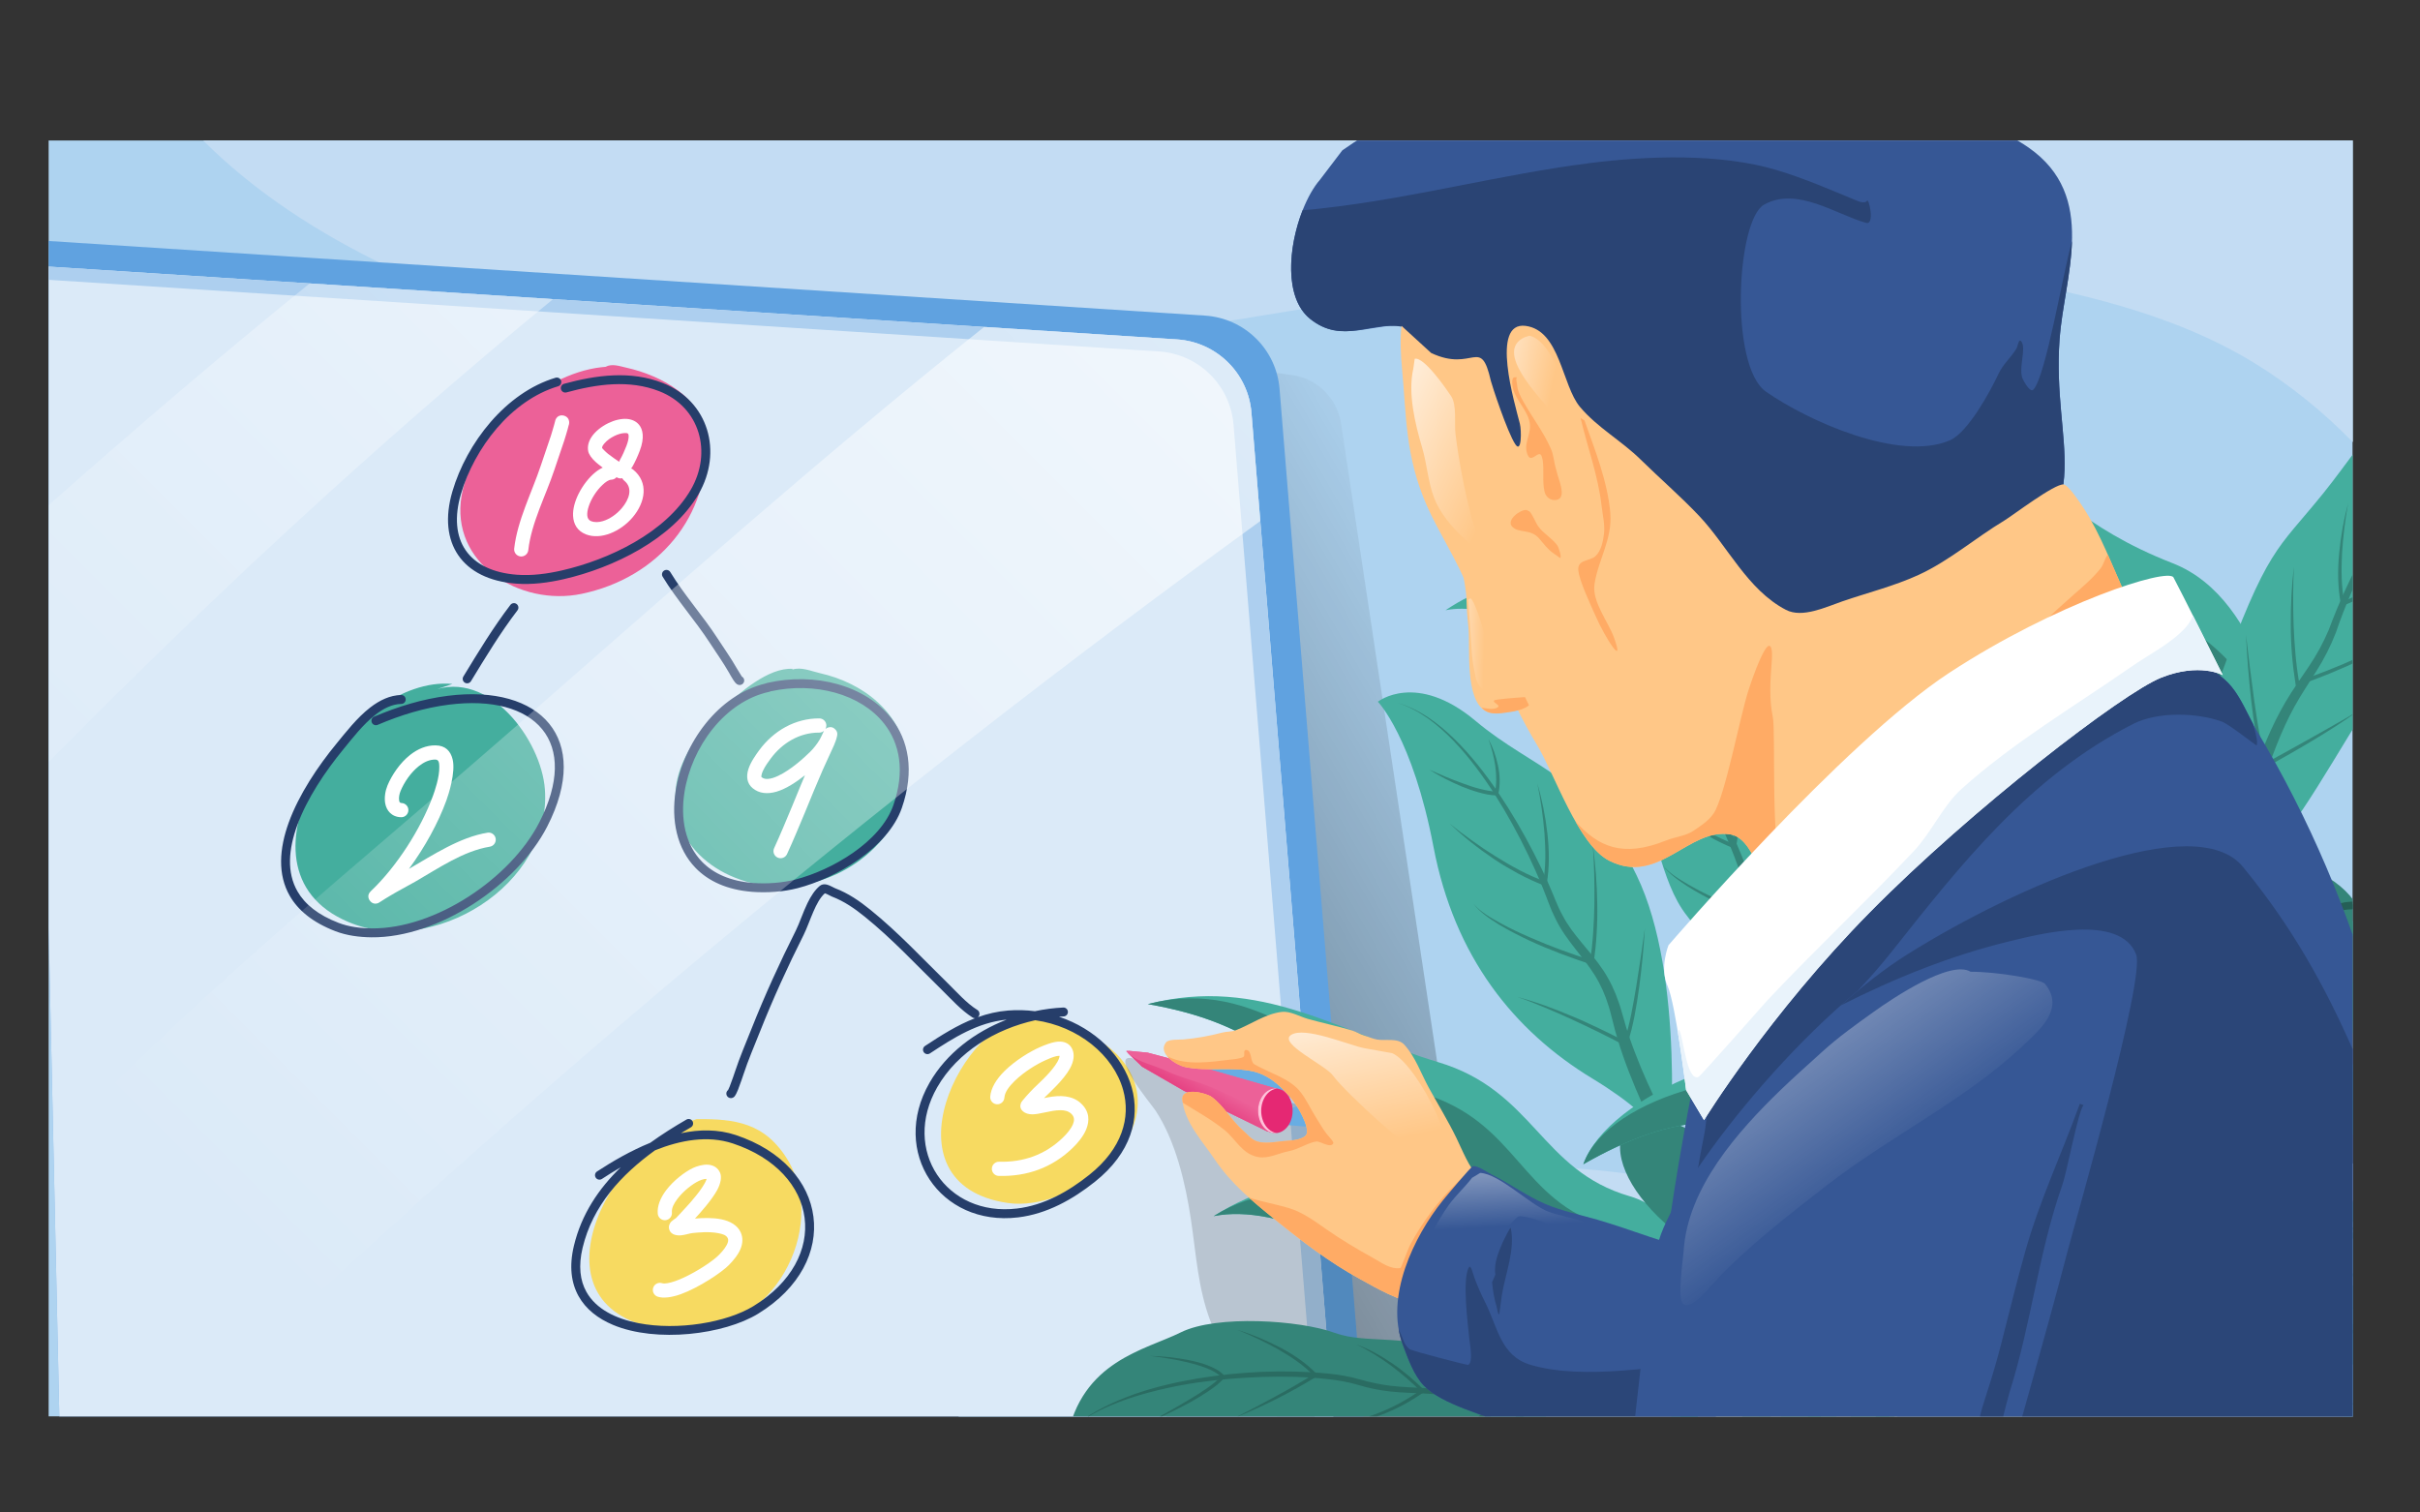 <?xml version="1.0" encoding="UTF-8" standalone="no"?><!DOCTYPE svg PUBLIC "-//W3C//DTD SVG 1.1//EN" "http://www.w3.org/Graphics/SVG/1.1/DTD/svg11.dtd"><svg width="4000px" height="2500px" version="1.1" xmlns="http://www.w3.org/2000/svg" xmlns:xlink="http://www.w3.org/1999/xlink" xml:space="preserve" xmlns:serif="http://www.serif.com/" style="fill-rule:evenodd;clip-rule:evenodd;stroke-linejoin:round;stroke-miterlimit:2;"><rect width="100%" height="100%" fill="#333333" stroke="none"/><g id="c99"></g><g transform="matrix(2.269,0,0,2.269,-4524.95,-2979.42)"><g id="c59"><g transform="matrix(0.441,0,0,0.441,1980.36,1318.99)"><rect x="111.817" y="218.725" width="3805.79" height="2107.56" style="fill:rgb(174,211,240);"/></g><path d="M3708.23,2345.01L2692.5,2345.01C2763.29,2249.77 2861.11,2187.8 2979.52,2170.84C3041.51,2161.96 3106.51,2159.55 3168.84,2166.74C3312.02,2183.27 3566.77,2254.62 3696.16,2169.2C3700.32,2166.46 3704.34,2163.55 3708.23,2160.49L3708.23,2345.01ZM3708.23,1635.19C3686.46,1612.9 3662.26,1593.34 3636.23,1577.4C3575.84,1540.42 3502.58,1524.72 3433.66,1512.77C3095.33,1454.09 2758.68,1631.12 2422.82,1557.45C2330.64,1537.23 2216.77,1490.22 2142.28,1415.46L3708.23,1415.46L3708.23,1635.19Z" style="fill:rgb(195,220,243);"/><g transform="matrix(0.441,0,0,0.441,1980.36,1318.99)"><rect x="111.817" y="218.725" width="3805.79" height="2107.56" style="fill:none;"/><clipPath id="_clip1"><rect x="111.817" y="218.725" width="3805.79" height="2107.56"/></clipPath><g clip-path="url(#_clip1)"><g transform="matrix(0.999,0,0,0.999,-1.669,0.145)"><path d="M1822.18,560.93C1822.18,560.93 2049.41,590.808 2168.73,606.497C2210.93,612.046 2244.37,644.863 2250.7,686.959C2300.08,1015.01 2503.53,2366.67 2503.53,2366.67L1968.43,2407.63L1822.18,560.93Z" style="fill:url(#_Linear2);"/></g><g transform="matrix(2.267,0,0,2.267,-4490.09,-2990.56)"><path d="M2018.97,1488.17C2018.97,1488.17 2682.67,1530.99 2872.57,1543.25C2901.41,1545.11 2924.52,1567.83 2926.87,1596.63C2941.65,1777.72 2991.42,2387.31 2991.42,2387.31L2038.82,2394.12L2018.97,1488.17Z" style="fill:rgb(96,162,224);"/><path d="M2019.38,1506.86L2852.09,1560.59C2880.93,1562.45 2904.04,1585.17 2906.39,1613.97L2969.53,2387.46L2038.82,2394.12L2019.38,1506.86Z" style="fill:rgb(219,234,248);"/><path d="M2019.59,1516.5L2019.38,1506.86L2852.09,1560.59C2880.93,1562.45 2904.04,1585.17 2906.39,1613.97L2969.53,2387.46L2955.78,2387.56L2893.34,1622.76C2890.99,1593.96 2867.88,1571.24 2839.05,1569.38L2019.59,1516.5Z" style="fill:rgb(173,207,239);"/><g><path d="M2432.64,1580.87C2389.12,1585.78 2338.47,1630.62 2330.91,1674.24C2322.3,1723.95 2373.45,1755.37 2418.36,1745.98C2473.89,1734.37 2512.18,1689.69 2509.01,1632.64C2507.38,1603.22 2476.18,1586.82 2450.9,1581.18C2445.97,1580.08 2440.43,1578.02 2435.76,1580.57" style="fill:rgb(236,97,152);"/><path d="M2324.2,1811.66C2251.16,1804.52 2155.43,1945.44 2248.05,1984.96C2309.84,2011.33 2396.7,1958.32 2391.55,1888.31C2388.92,1852.47 2350.74,1800.81 2309.34,1816.64" style="fill:rgb(68,174,158);"/><path d="M2572.11,1800.64C2554.52,1799.5 2533.19,1818.17 2521.46,1829.21C2506.48,1843.31 2490.57,1863.69 2487.35,1884.72C2479.99,1932.77 2526.71,1962.02 2569.81,1959.09C2617.25,1955.87 2660.5,1916.32 2655.57,1867.13C2652.12,1832.65 2623.55,1810.9 2592,1803.79C2585.56,1802.34 2578.39,1799.02 2571.82,1801.19" style="fill:rgb(68,174,158);"/><path d="M2502.12,2128.8C2436.17,2148.75 2376.97,2268.47 2478.52,2282.03C2489.59,2283.5 2501.18,2282.86 2512.12,2280.74C2569.4,2269.64 2601.5,2190.2 2558.88,2145.9C2540.19,2126.47 2514.77,2128.8 2489.89,2128.8" style="fill:rgb(247,218,97);"/><path d="M2748.57,2052.08C2694.95,2054.24 2636.14,2176.42 2728.96,2189.86C2774.14,2196.4 2841.11,2144.55 2819.32,2097.29C2807.07,2070.74 2776.49,2061.05 2750.58,2053.75" style="fill:rgb(247,218,97);"/><path d="M2468.32,2145.99C2454.21,2151.73 2440.9,2159.45 2429.55,2166.88C2428.05,2167.86 2427.63,2169.88 2428.61,2171.38C2429.6,2172.88 2431.61,2173.3 2433.11,2172.32C2437.43,2169.5 2442.03,2166.61 2446.86,2163.81C2430.76,2179.39 2418.22,2198 2412.71,2221.02C2409.08,2236.18 2410.83,2248.28 2416.11,2257.74C2421.4,2267.22 2430.28,2274.11 2441.25,2278.69C2472.9,2291.92 2522.12,2285.72 2546.9,2270.55C2577.68,2251.69 2590.46,2224.74 2587.23,2199.8C2584.01,2174.88 2564.75,2151.67 2530.63,2140.32C2517.73,2136.03 2504.11,2136.18 2490.67,2139.01C2493.08,2137.54 2495.51,2136.1 2497.94,2134.7C2499.5,2133.8 2500.03,2131.81 2499.13,2130.25C2498.23,2128.7 2496.24,2128.17 2494.69,2129.07C2485.68,2134.28 2476.78,2139.88 2468.32,2145.99ZM2471.84,2151.44C2447.14,2169.29 2426.41,2191.7 2419.03,2222.53C2415.87,2235.75 2417.18,2246.32 2421.79,2254.58C2428.77,2267.1 2443.1,2274.18 2459.74,2277.41C2488.38,2282.96 2523.98,2276.96 2543.51,2265C2571.62,2247.78 2583.74,2223.41 2580.79,2200.63C2577.83,2177.81 2559.84,2156.88 2528.58,2146.49C2510.2,2140.38 2490.35,2144.02 2471.84,2151.44ZM2704.99,2055.22C2692.16,2060.14 2680.39,2067.62 2668.53,2075.43C2667.03,2076.41 2666.62,2078.43 2667.6,2079.93C2668.59,2081.43 2670.61,2081.84 2672.1,2080.86C2689.63,2069.33 2706.85,2058.34 2728.05,2056.23C2704.97,2065.19 2684.16,2080.74 2671.84,2102.21C2657.3,2127.52 2659.28,2153.74 2671.89,2172.77C2684.51,2191.8 2707.85,2203.75 2736.35,2200.34C2757.31,2197.83 2776.12,2187.31 2792.35,2174.37C2818.9,2153.2 2825.37,2127.95 2819.17,2105.75C2812.76,2082.77 2792.48,2062.9 2766.16,2054.12C2767.29,2054.03 2768.43,2053.97 2769.56,2053.91C2771.35,2053.83 2772.74,2052.31 2772.65,2050.52C2772.57,2048.72 2771.05,2047.34 2769.26,2047.42C2762.43,2047.74 2755.5,2048.64 2748.61,2050.1C2742.27,2049.28 2735.71,2049.09 2729.03,2049.61C2721.27,2050.23 2714.02,2051.95 2707.08,2054.44C2707.33,2054.23 2707.54,2053.98 2707.72,2053.7C2708.68,2052.18 2708.22,2050.17 2706.7,2049.21C2698.64,2044.15 2691.92,2036.37 2685.18,2029.78C2666.67,2011.66 2649,1992.58 2628.79,1976.26C2620.66,1969.68 2612.67,1964.19 2602.94,1960.46C2601.78,1960.01 2599.06,1958.3 2596.89,1957.81C2594.91,1957.36 2593.18,1957.73 2591.96,1958.72C2588.33,1961.66 2585.39,1966.22 2582.91,1971.3C2579.54,1978.23 2577.01,1986.16 2574.3,1991.54C2562.64,2014.71 2551.82,2038.47 2542.24,2062.59C2538.01,2073.22 2533.56,2083.53 2529.98,2094.41C2529.8,2094.93 2527.84,2100.91 2526.19,2105.02C2525.83,2105.92 2525.34,2106.97 2525.06,2107.53C2524.98,2107.6 2524.9,2107.66 2524.82,2107.73C2523.5,2108.95 2523.41,2111 2524.62,2112.32C2525.3,2113.07 2526.1,2113.38 2526.95,2113.42C2527.68,2113.45 2528.84,2113.3 2529.87,2112.08C2530.41,2111.44 2531.33,2109.68 2532.23,2107.44C2533.93,2103.18 2535.97,2096.99 2536.15,2096.45C2539.69,2085.69 2544.1,2075.5 2548.28,2064.99C2557.78,2041.05 2568.54,2017.46 2580.11,1994.47C2582.39,1989.92 2584.56,1983.6 2587.19,1977.56C2589.46,1972.34 2592.03,1967.31 2595.54,1964.2C2595.86,1964.29 2596.35,1964.44 2596.68,1964.58C2598.26,1965.27 2599.81,1966.22 2600.61,1966.53C2609.7,1970.01 2617.12,1975.18 2624.71,1981.31C2644.75,1997.5 2662.27,2016.46 2680.64,2034.42C2687.69,2041.33 2694.8,2049.41 2703.24,2054.72C2703.78,2055.06 2704.39,2055.22 2704.99,2055.22ZM2748.86,2056.68C2720.15,2063.02 2692.29,2079.64 2677.47,2105.45C2664.35,2128.31 2665.91,2151.99 2677.31,2169.17C2688.7,2186.36 2709.85,2196.96 2735.57,2193.88C2755.33,2191.52 2773,2181.49 2788.29,2169.29C2812.26,2150.17 2818.51,2127.54 2812.91,2107.49C2805.83,2082.13 2780.26,2061.12 2748.86,2056.68ZM2528.53,2107.25C2528.69,2107.33 2528.84,2107.43 2528.99,2107.55C2529.14,2107.66 2529.28,2107.79 2529.41,2107.93C2529.14,2107.63 2528.84,2107.41 2528.53,2107.25ZM2286.83,1819.7C2278.73,1819.85 2271.14,1823.5 2264.25,1828.83C2254.58,1836.31 2246.28,1847.12 2239.8,1855C2226.12,1871.62 2212.3,1892.26 2204.9,1912.67C2198,1931.72 2196.73,1950.59 2205.69,1966.1C2211.66,1976.45 2222.21,1985.39 2238.95,1991.82C2247.24,1995 2256.34,1996.16 2265.17,1996.26C2313.99,1996.77 2371.47,1957.97 2393.21,1915.62C2409.8,1883.3 2408.36,1857.34 2394.66,1840.57C2381.05,1823.9 2354.9,1815.98 2320.84,1820.28C2302.18,1822.64 2284.41,1828.13 2267.15,1835.47C2265.5,1836.17 2264.73,1838.08 2265.44,1839.73C2266.14,1841.38 2268.05,1842.15 2269.7,1841.45C2286.4,1834.35 2303.59,1829.01 2321.66,1826.73C2352.93,1822.78 2377.13,1829.37 2389.62,1844.68C2402.03,1859.88 2402.46,1883.37 2387.42,1912.65C2366.67,1953.09 2311.85,1990.25 2265.24,1989.76C2257.17,1989.67 2248.85,1988.65 2241.28,1985.75C2226.26,1979.99 2216.68,1972.13 2211.32,1962.85C2203.28,1948.92 2204.82,1931.98 2211.01,1914.89C2218.16,1895.14 2231.59,1875.21 2244.82,1859.13C2251.04,1851.57 2258.95,1841.15 2268.22,1833.97C2273.96,1829.53 2280.21,1826.33 2286.95,1826.2C2288.74,1826.17 2290.17,1824.69 2290.14,1822.89C2290.11,1821.1 2288.62,1819.67 2286.83,1819.7ZM2552.55,1811.26C2517.72,1819.51 2492.32,1854.96 2486.85,1889.51C2483.48,1910.82 2487.68,1931.72 2501.47,1945.82C2510.67,1955.24 2524.17,1961.7 2542.73,1963.13C2553.39,1963.94 2565.36,1963.12 2575.72,1960.45C2604,1953.17 2641.63,1930.89 2651.65,1902.01C2661.11,1874.75 2656.47,1852.54 2643.89,1836.56C2625.21,1812.84 2588.58,1802.81 2553.39,1810.94C2553.09,1811.01 2552.8,1811.12 2552.55,1811.26ZM2556.11,1816.99C2555.84,1817.14 2555.54,1817.25 2555.23,1817.32C2522.25,1824.43 2498.41,1858.03 2493.27,1890.53C2490.24,1909.71 2493.71,1928.59 2506.12,1941.28C2514.38,1949.73 2526.57,1955.37 2543.23,1956.65C2553.2,1957.41 2564.41,1956.65 2574.1,1954.16C2600.57,1947.34 2636.13,1926.91 2645.51,1899.88C2654.08,1875.19 2650.17,1855.05 2638.78,1840.58C2621.71,1818.9 2588.31,1809.98 2556.11,1816.99ZM2535.07,1806.26C2534.41,1805.2 2531.6,1800.62 2531.48,1800.41C2527.16,1792.81 2522.09,1785.73 2517.34,1778.4C2506.6,1761.81 2493.13,1746.89 2482.92,1730.1C2481.99,1728.57 2479.99,1728.08 2478.45,1729.01C2476.92,1729.94 2476.43,1731.94 2477.36,1733.48C2487.6,1750.32 2501.11,1765.3 2511.88,1781.93C2516.56,1789.16 2521.57,1796.13 2525.83,1803.62C2525.95,1803.83 2527.61,1806.91 2529.03,1809.03C2529.92,1810.37 2530.84,1811.37 2531.4,1811.75C2532.97,1812.81 2534.34,1812.46 2535.27,1811.88C2536.79,1810.93 2537.25,1808.92 2536.3,1807.4C2535.98,1806.9 2535.55,1806.51 2535.07,1806.26ZM2337.69,1809.63C2348.51,1791.89 2359.01,1774.48 2371.6,1757.98C2372.68,1756.55 2372.41,1754.51 2370.98,1753.42C2369.56,1752.33 2367.51,1752.61 2366.43,1754.03C2353.7,1770.71 2343.08,1788.31 2332.14,1806.25C2331.21,1807.78 2331.7,1809.78 2333.23,1810.72C2334.76,1811.65 2336.76,1811.16 2337.69,1809.63ZM2532.03,1806.25L2532.01,1806.27L2532.07,1806.23L2532.03,1806.25ZM2532.39,1806.09L2532.23,1806.15C2532.28,1806.13 2532.34,1806.11 2532.39,1806.09ZM2532.49,1806.05L2532.46,1806.06L2532.5,1806.05L2532.49,1806.05ZM2399.34,1588.52C2363.05,1599.32 2334.57,1636.02 2324.17,1671.36C2318.6,1690.27 2320.46,1706.26 2328.48,1717.91C2336.5,1729.56 2350.79,1737.05 2370.66,1738.55C2382.29,1739.44 2394.11,1737.85 2405.43,1735.26C2441.2,1727.07 2484.44,1706.22 2503.52,1673.32C2521.34,1642.61 2510.85,1605.5 2477.35,1592.32C2454.11,1583.17 2428.97,1586.53 2405.56,1592.93C2403.83,1593.4 2402.81,1595.19 2403.28,1596.92C2403.76,1598.65 2405.55,1599.67 2407.28,1599.2C2429.35,1593.16 2453.06,1589.74 2474.97,1598.37C2504.59,1610.03 2513.66,1642.9 2497.9,1670.06C2479.67,1701.49 2438.16,1721.1 2403.99,1728.92C2393.29,1731.37 2382.13,1732.9 2371.15,1732.07C2353.65,1730.74 2340.9,1724.49 2333.83,1714.23C2326.77,1703.96 2325.5,1689.85 2330.4,1673.19C2340.22,1639.81 2366.91,1604.95 2401.19,1594.75C2402.91,1594.24 2403.89,1592.43 2403.38,1590.71C2402.87,1588.99 2401.06,1588.01 2399.34,1588.52Z" style="fill:rgb(38,62,106);"/><path d="M2408.81,1623.43C2409.02,1622.94 2409.17,1622.42 2409.22,1621.86C2409.72,1616.85 2405.24,1616.06 2404.84,1616C2404.01,1615.88 2400.8,1615.55 2399.28,1619.14C2399.14,1619.49 2398.52,1622.09 2398.23,1623.08C2397.44,1625.73 2396.72,1628.4 2395.86,1631.03C2393.5,1638.19 2390.98,1645.32 2388.6,1652.48C2382.14,1671.9 2371.46,1692.47 2369.19,1713.02C2368.87,1715.85 2370.92,1718.41 2373.76,1718.73C2376.6,1719.04 2379.16,1716.99 2379.47,1714.15C2381.67,1694.31 2392.18,1674.51 2398.42,1655.75C2400.81,1648.58 2403.32,1641.44 2405.68,1634.27C2406.58,1631.55 2407.33,1628.78 2408.15,1626.03C2408.3,1625.52 2408.62,1624.23 2408.81,1623.43ZM2398.91,1621.72L2398.91,1621.76L2398.91,1621.67L2398.91,1621.72ZM2398.9,1621.52L2398.9,1621.59L2398.9,1621.36L2398.9,1621.52ZM2398.9,1621.3L2398.9,1621.35L2398.9,1621.09L2398.9,1621.3ZM2398.9,1621.09L2398.92,1620.83C2398.91,1620.92 2398.91,1621.01 2398.9,1621.09Z" style="fill:white;"/><path d="M2439.62,1652.46C2436.14,1652.6 2432.18,1654.31 2428.39,1657.36C2423.7,1661.14 2419.13,1667.01 2416.06,1673.2C2413.35,1678.66 2411.84,1684.37 2412.09,1689.16C2412.41,1695.28 2415.26,1700.18 2421.41,1702.62C2432.31,1706.94 2446.77,1700.56 2455.53,1690.2C2464.8,1679.23 2467.35,1664.77 2455.83,1655.44C2453.61,1653.64 2450.35,1653.98 2448.55,1656.2C2446.76,1658.42 2447.1,1661.68 2449.32,1663.48C2455.98,1668.88 2452.99,1677.17 2447.63,1683.52C2443.9,1687.92 2438.82,1691.54 2433.66,1693.03C2430.75,1693.87 2427.83,1694.03 2425.23,1693C2423.38,1692.26 2422.6,1690.74 2422.45,1688.93C2422.28,1687 2422.67,1684.83 2423.38,1682.59C2425.2,1676.79 2429.18,1670.66 2433.51,1666.62C2435.75,1664.53 2437.95,1662.88 2440.03,1662.8C2442.89,1662.68 2445.11,1660.27 2445,1657.42C2444.88,1654.57 2442.47,1652.34 2439.62,1652.46Z" style="fill:white;"/><path d="M2451.82,1656C2453.22,1655.7 2454.48,1654.83 2455.24,1653.49C2457.35,1649.78 2459.17,1645.76 2460.68,1641.78C2464.38,1632.03 2462.89,1625.98 2460.07,1622.67C2457.98,1620.22 2454.94,1618.8 2451.27,1618.52C2447.24,1618.22 2442.28,1619.39 2437.68,1621.64C2432.69,1624.08 2428.15,1627.74 2425.56,1631.65C2423.3,1635.06 2422.43,1638.7 2423.15,1642.16C2423.59,1644.3 2425.55,1647.24 2428.69,1650.03C2433.63,1654.44 2441.57,1659.26 2443.5,1660.78C2445.74,1662.55 2449,1662.16 2450.77,1659.91C2451.67,1658.76 2452.01,1657.35 2451.82,1656ZM2445.7,1649.77C2445.81,1649.3 2445.99,1648.83 2446.24,1648.39C2448.08,1645.13 2449.67,1641.6 2451,1638.11C2452.06,1635.31 2452.59,1633.05 2452.59,1631.25C2452.58,1630.44 2452.54,1629.8 2452.18,1629.38C2451.6,1628.69 2450.55,1628.78 2449.46,1628.84C2447.2,1628.95 2444.64,1629.76 2442.22,1630.94C2439.44,1632.3 2436.81,1634.16 2435.02,1636.27C2434.03,1637.44 2433.13,1638.59 2433.24,1639.81C2433.6,1640.2 2435.76,1642.54 2437.58,1643.98C2440.22,1646.07 2443.26,1648.13 2445.7,1649.77Z" style="fill:white;"/><path d="M2292.52,1946.38C2304.03,1930.72 2313.87,1912.86 2319.81,1896.45C2321.38,1892.13 2326.64,1875.92 2324.32,1866.54C2322.85,1860.55 2319.12,1856.51 2311.93,1856.4C2305.27,1856.29 2298.95,1858.97 2293.46,1863.27C2285.96,1869.13 2280.02,1878.03 2276.87,1885.6C2275.29,1889.39 2274.43,1894.49 2275.2,1898.66C2275.7,1901.39 2276.87,1903.77 2278.67,1905.53C2280.57,1907.38 2283.18,1908.67 2286.81,1908.75C2289.66,1908.82 2292.03,1906.55 2292.1,1903.69C2292.16,1900.84 2289.9,1898.47 2287.05,1898.4C2285.96,1898.38 2285.53,1897.63 2285.38,1896.78C2284.95,1894.47 2285.55,1891.67 2286.43,1889.57C2288.98,1883.43 2293.75,1876.18 2299.84,1871.42C2303.41,1868.63 2307.43,1866.68 2311.76,1866.75C2314.4,1866.79 2314.55,1869.31 2314.62,1871.87C2314.83,1879.63 2311.19,1889.86 2310.08,1892.93C2301.28,1917.22 2283.47,1944.88 2264.7,1962.66C2261.16,1966.02 2263.89,1969.41 2264.19,1969.78C2264.8,1970.52 2266.82,1972.7 2270.22,1971.26C2270.44,1971.17 2271.83,1970.29 2272.36,1969.94C2275.36,1967.98 2275.18,1968.14 2278.25,1966.28C2284.51,1962.49 2290.95,1959.23 2297.28,1955.59C2313.86,1946.05 2332.21,1933.34 2351.41,1930.23C2354.23,1929.78 2356.15,1927.12 2355.7,1924.3C2355.24,1921.48 2352.58,1919.56 2349.76,1920.02C2329.52,1923.29 2310.03,1936.29 2292.52,1946.38Z" style="fill:white;"/><path d="M2581.06,1878.18C2580.06,1880.54 2579.06,1882.9 2578.08,1885.27C2575.9,1890.55 2573.77,1895.85 2571.56,1901.12C2567.32,1911.25 2563.16,1921.34 2558.59,1931.3C2557.39,1933.9 2558.53,1936.97 2561.13,1938.16C2563.72,1939.36 2566.8,1938.22 2567.99,1935.62C2572.62,1925.55 2576.82,1915.36 2581.11,1905.12C2583.32,1899.84 2585.45,1894.52 2587.64,1889.23C2589.77,1884.11 2591.95,1879.01 2594.16,1873.93C2595.8,1870.19 2597.58,1866.51 2599.26,1862.79C2601.22,1858.44 2603.55,1854.12 2604.5,1849.41C2605.06,1846.65 2603.63,1845.27 2603.24,1844.84C2601.83,1843.31 2600.01,1842.61 2597.61,1843.5C2597.35,1843.6 2596.7,1843.82 2595.99,1844.45C2596.41,1843.71 2596.65,1842.86 2596.65,1841.95C2596.67,1839.1 2594.36,1836.76 2591.51,1836.75C2573.87,1836.65 2558.1,1845.81 2547.64,1860.05C2545.63,1862.79 2541.45,1868.52 2539.8,1873.83C2538.13,1879.16 2538.84,1884.13 2542.83,1887.5C2547.58,1891.51 2553.75,1892.09 2560.41,1890.11C2567.31,1888.07 2574.85,1883.08 2581.06,1878.18ZM2594.94,1845.77C2594.01,1846.6 2592.79,1847.11 2591.45,1847.1C2577.15,1847.02 2564.46,1854.63 2555.98,1866.18C2554.63,1868.02 2551.98,1871.5 2550.37,1875.1C2549.88,1876.2 2549.48,1877.31 2549.34,1878.36C2549.29,1878.82 2549.14,1879.29 2549.5,1879.59C2550.76,1880.65 2552.3,1880.94 2553.96,1880.85C2556.38,1880.71 2558.99,1879.81 2561.63,1878.56C2570.98,1874.15 2580.54,1865.3 2584.71,1861.23C2587.3,1858.69 2589.66,1855.68 2591.56,1852.58C2592.72,1850.68 2594.53,1846.52 2594.94,1845.77Z" style="fill:white;"/><path d="M2509.38,2172.31C2509.32,2172.57 2509.24,2172.83 2509.16,2173.05C2508.49,2174.78 2507.35,2176.73 2506,2178.74C2501.39,2185.59 2494.43,2192.99 2492.07,2195.49C2489.47,2198.24 2489.77,2198.11 2487.08,2200.84C2486.82,2201.01 2484.64,2202.47 2483.93,2203.15C2482.92,2204.1 2482.4,2205.13 2482.15,2205.97C2481.82,2207.12 2481.86,2208.23 2482.21,2209.27C2482.58,2210.38 2483.29,2211.6 2484.95,2212.49C2486.34,2213.24 2488.41,2213.64 2490.81,2213.41C2493.6,2213.15 2497.18,2211.98 2498.84,2211.79C2503.09,2211.32 2511.24,2210.52 2517.91,2211.84C2520.91,2212.43 2523.75,2213.18 2524.79,2215.48C2525.59,2217.25 2524.81,2219.06 2523.88,2220.76C2522.37,2223.5 2520.06,2225.96 2518.25,2227.81C2514.29,2231.88 2502.89,2239.58 2492.26,2244.43C2488.2,2246.27 2484.27,2247.71 2480.92,2248.27C2479.4,2248.52 2478.06,2248.64 2477,2248.29C2474.28,2247.4 2471.36,2248.88 2470.47,2251.6C2469.58,2254.31 2471.06,2257.24 2473.77,2258.12C2477.8,2259.45 2483.89,2258.72 2490.62,2256.28C2503.97,2251.44 2520.46,2240.37 2525.66,2235.04C2528.56,2232.07 2532.29,2227.8 2534.13,2223.26C2535.73,2219.32 2536.02,2215.18 2534.22,2211.2C2531.91,2206.13 2526.55,2203 2519.91,2201.69C2513.59,2200.44 2506.14,2200.74 2500.91,2201.19C2504.81,2196.99 2512.91,2187.96 2516.97,2180.66C2519.86,2175.46 2520.48,2170.68 2519.18,2167.74C2517.52,2164.01 2514.32,2162.23 2510.43,2161.94C2506.68,2161.66 2502.14,2163.07 2499.49,2164.33C2493.63,2167.08 2485.29,2173.41 2479.83,2180.66C2475.68,2186.16 2473.27,2192.22 2473.81,2197.72C2474.09,2200.56 2476.62,2202.65 2479.46,2202.37C2482.3,2202.09 2484.39,2199.55 2484.11,2196.71C2483.79,2193.49 2485.66,2190.11 2488.09,2186.89C2492.49,2181.05 2499.17,2175.91 2503.89,2173.69C2504.92,2173.21 2506.41,2172.65 2507.95,2172.38C2508.35,2172.31 2508.93,2172.3 2509.38,2172.31Z" style="fill:white;"/><path d="M2766.58,2082.63C2766.61,2083.14 2766.42,2083.71 2766.23,2084.31C2765.65,2086.08 2764.53,2087.95 2763.18,2089.84C2758.31,2096.66 2750.52,2103.46 2747.57,2106.42C2744.63,2109.38 2739.24,2115.27 2738.58,2116.74C2737.1,2120.03 2738.79,2122.14 2739.97,2123.12C2741.59,2124.47 2743.88,2125.26 2746.8,2125.25C2749.29,2125.23 2752.49,2124.6 2756.02,2123.84C2759.57,2123.08 2763.54,2122.2 2767.34,2122.24C2770.22,2122.27 2773.02,2122.82 2775.2,2124.91C2777.57,2127.17 2777.41,2129.84 2776.38,2132.34C2774.83,2136.13 2771.64,2139.66 2768.96,2142.24C2755.98,2154.81 2740.1,2160.24 2722.55,2159.78C2719.69,2159.7 2717.31,2161.96 2717.24,2164.82C2717.16,2167.67 2719.42,2170.05 2722.27,2170.12C2742.67,2170.66 2761.08,2164.27 2776.16,2149.68C2779.75,2146.21 2783.87,2141.36 2785.96,2136.27C2788.58,2129.89 2788.39,2123.19 2782.35,2117.42C2775.8,2111.17 2766.54,2111.27 2758.02,2112.87C2757.06,2113.05 2756.12,2113.24 2755.2,2113.44C2759.19,2109.49 2769.58,2100.16 2774.16,2091.81C2777.01,2086.63 2777.67,2081.61 2775.81,2077.67C2774.17,2074.19 2771.16,2072.48 2767.32,2072.24C2762.25,2071.92 2755.07,2075.08 2752.18,2076.33C2745.37,2079.3 2734.42,2085.86 2726.54,2093.63C2720.6,2099.48 2716.5,2106.11 2716.05,2112.38C2715.85,2115.23 2717.99,2117.71 2720.84,2117.91C2723.69,2118.11 2726.17,2115.97 2726.37,2113.12C2726.67,2108.97 2729.87,2104.87 2733.8,2101C2740.72,2094.18 2750.33,2088.43 2756.31,2085.82C2757.88,2085.14 2761.08,2083.59 2764.19,2082.87C2764.91,2082.7 2765.98,2082.65 2766.58,2082.63Z" style="fill:white;"/></g><path d="M2711.58,1551.52L2852.09,1560.59C2880.93,1562.45 2904.04,1585.17 2906.39,1613.97L2912.84,1692.95C2628.62,1898.95 2359.44,2124.49 2107.24,2368.59C2098.5,2377.05 2089.69,2385.46 2080.85,2393.82L2038.82,2394.12L2033.35,2144.49C2075,2105.04 2110.77,2070.81 2116.95,2064.99C2197.76,1988.85 2284.08,1918.1 2367.63,1845.01C2481.31,1745.56 2593.71,1645.51 2711.58,1551.52ZM2220.13,1519.81L2397.48,1531.26C2267.94,1637.54 2144.5,1752.22 2027.36,1871.21L2023.33,1687.25L2027.85,1683.25C2090.83,1627.48 2154.76,1572.75 2220.13,1519.81Z" style="fill:url(#_Linear3);"/><path d="M2954.62,2387.57L2991.42,2387.31L2970.88,2135.67C2966.26,2131.66 2961.45,2127.88 2956,2124.96C2925.88,2108.84 2909.99,2117.5 2881.82,2111.53C2872.19,2109.48 2865.59,2097.53 2855.54,2094.26L2820.06,2084.5C2801.84,2080.02 2833.81,2118.43 2836.42,2122.38C2851.21,2144.78 2858.39,2175.63 2862.35,2202.22C2866.08,2227.19 2867.44,2252.05 2876.49,2275.89C2887.51,2304.94 2909.11,2327.02 2929.01,2349.88C2935.86,2357.74 2939.35,2367.62 2945.52,2375.91C2948.47,2379.88 2951.51,2383.75 2954.62,2387.57Z" style="fill-opacity:0.16;"/><g transform="matrix(-5.649,0.846,0.846,5.649,4111.24,904.552)"><g transform="matrix(1,0,0,1,166.05,246.337)"><path d="M0,-75.172C0,-75.172 11.971,-30.353 3.305,-0.77C6.877,0 8.846,-0.77 8.846,-0.77C8.846,-0.77 13.97,-57.545 0,-75.172" style="fill:rgb(52,133,121);fill-rule:nonzero;"/></g><g transform="matrix(1,0,0,1,188.105,250.817)"><path d="M0,-56.5C0,-56.5 -11,-23 -10.75,-6.25C-13,0 -16.538,-6.25 -16.538,-6.25C-16.538,-6.25 -13.208,-40 0,-56.5" style="fill:rgb(52,133,121);fill-rule:nonzero;"/></g><g transform="matrix(1,0,0,1,188.105,253.603)"><path d="M0,-46.786C0,-46.786 -6.727,-18.886 -5.672,-5.215C-7.079,0 -10.12,-4.934 -10.12,-4.934C-10.12,-4.934 -9.301,-32.667 0,-46.786" style="fill:rgb(42,108,98);fill-rule:nonzero;"/></g><g transform="matrix(0.676,0.737,0.737,-0.676,187.463,233.452)"><path d="M8.746,-4.502C8.746,-4.502 6.49,13.573 10.221,21.344C10.005,24.254 8.746,22.695 8.746,22.695C8.746,22.695 3.328,2.907 7.131,-7.19C9.649,-8.142 8.746,-4.502 8.746,-4.502" style="fill:rgb(52,133,121);fill-rule:nonzero;"/></g><g transform="matrix(-0.872,-0.489,-0.489,0.872,181.011,241.873)"><path d="M-1.561,-17.68C-1.561,-17.68 0.841,-8.104 -5.265,4.126C-2.983,6.146 -1.561,4.564 -1.561,4.564C-1.561,4.564 4.273,-18.276 -3.607,-23.646C-1.993,-20.391 -1.561,-17.68 -1.561,-17.68" style="fill:rgb(42,108,98);fill-rule:nonzero;"/></g><g transform="matrix(1,0,0,1,172.932,190.703)"><path d="M0,48.447C0,48.447 -0.994,34.849 -12.58,25.176C-18.292,20.406 -16.999,16.765 -21.703,15.483C-26.407,14.199 -33.25,10.208 -35.103,8.355C-36.956,6.502 -64.783,0 -71.911,2.566C-63.928,4.561 -56.235,16.048 -52.244,16.333C-48.252,16.618 -43.112,21.219 -37.411,25.211C-31.708,29.202 -27.262,26.744 -23.556,28.597C-19.85,30.45 -6.307,37.726 0,48.447" style="fill:rgb(52,133,121);fill-rule:nonzero;"/></g><g transform="matrix(1,0,0,1,165.87,194.317)"><path d="M0,33.953C-1.734,31.712 -3.575,29.556 -5.452,27.447C-6.4,26.402 -7.376,25.379 -8.418,24.446C-9.458,23.529 -10.606,22.698 -11.769,21.92C-12.938,21.145 -14.164,20.468 -15.425,19.84C-16.686,19.21 -17.985,18.601 -19.207,17.836C-20.435,17.096 -21.576,16.163 -22.64,15.269C-23.725,14.424 -24.944,13.712 -26.18,13.047C-31.17,10.432 -36.464,8.374 -41.708,6.248L-57.516,0C-52.186,1.924 -46.829,3.774 -41.526,5.779C-36.222,7.775 -30.921,9.812 -25.85,12.428C-24.59,13.096 -23.345,13.807 -22.188,14.696C-21.074,15.612 -20.009,16.468 -18.819,17.213C-17.645,17.964 -16.378,18.572 -15.112,19.218C-13.843,19.863 -12.59,20.57 -11.404,21.371C-10.226,22.183 -9.063,23.008 -8.02,24.013C-6.983,25.005 -6.035,26.068 -5.115,27.152C-3.269,29.315 -1.617,31.627 0,33.953" style="fill:rgb(37,95,86);fill-rule:nonzero;"/></g><g transform="matrix(1,0,0,1,152.602,220.562)"><path d="M0,-11.821C1.526,-10.317 2.903,-8.652 4.063,-6.834C4.65,-5.93 5.156,-4.97 5.569,-3.967C5.982,-2.966 6.285,-1.903 6.371,-0.802L6.386,-0.603L6.189,-0.573C5.107,-0.41 4.024,-0.262 2.934,-0.162C1.843,-0.07 0.748,0 -0.348,-0.029C-1.444,-0.05 -2.541,-0.146 -3.619,-0.346C-4.683,-0.578 -5.778,-0.871 -6.654,-1.535C-5.74,-0.932 -4.644,-0.717 -3.583,-0.557C-2.513,-0.403 -1.429,-0.345 -0.347,-0.365C0.735,-0.389 1.817,-0.445 2.896,-0.557C3.974,-0.669 5.046,-0.831 6.117,-1.003L5.936,-0.775C5.795,-2.865 4.843,-4.837 3.779,-6.66C3.241,-7.578 2.638,-8.459 2.004,-9.317C1.376,-10.181 0.713,-11.022 0,-11.821" style="fill:rgb(42,107,42);fill-rule:nonzero;"/></g><g transform="matrix(1,0,0,1,145.631,214.844)"><path d="M0,-9.654C1.262,-8.452 2.302,-7.032 3.227,-5.553C4.15,-4.069 4.896,-2.479 5.533,-0.851L5.625,-0.615L5.374,-0.567C3.29,-0.165 1.154,0 -0.966,-0.148C-3.075,-0.317 -5.205,-0.735 -7.084,-1.716C-5.132,-0.913 -3.03,-0.59 -0.946,-0.496C0.098,-0.457 1.145,-0.469 2.187,-0.552C3.23,-0.639 4.262,-0.805 5.292,-0.986L5.133,-0.701C4.541,-2.322 3.788,-3.879 2.951,-5.39C2.091,-6.887 1.137,-8.34 0,-9.654" style="fill:rgb(37,95,86);fill-rule:nonzero;"/></g><g transform="matrix(1,0,0,1,132.549,207.536)"><path d="M0,-10.196C1.463,-8.923 2.802,-7.505 4.015,-5.982C5.223,-4.457 6.286,-2.789 6.958,-0.925L7.046,-0.68L6.783,-0.645C4.876,-0.393 2.96,-0.221 1.041,-0.123C-0.878,-0.035 -2.8,0 -4.719,-0.089C-2.802,-0.191 -0.889,-0.307 1.019,-0.469C2.927,-0.615 4.831,-0.817 6.726,-1.07L6.552,-0.79C5.941,-2.594 4.885,-4.229 3.759,-5.786C2.61,-7.334 1.345,-8.801 0,-10.196" style="fill:rgb(37,95,86);fill-rule:nonzero;"/></g><g transform="matrix(1,0,0,1,120.967,203.539)"><path d="M0,-7.721C1.495,-7.014 2.936,-6.188 4.294,-5.231C4.974,-4.753 5.635,-4.242 6.23,-3.648C6.819,-3.056 7.398,-2.405 7.683,-1.549L7.738,-1.383L7.58,-1.304C6.738,-0.885 5.853,-0.708 4.973,-0.552C4.092,-0.405 3.208,-0.293 2.323,-0.21C0.549,-0.072 -1.226,0 -3,-0.049C-1.233,-0.201 0.532,-0.351 2.285,-0.571C3.162,-0.675 4.036,-0.795 4.9,-0.956C5.757,-1.124 6.626,-1.322 7.385,-1.674L7.283,-1.429C7.056,-2.159 6.521,-2.803 5.96,-3.378C5.388,-3.952 4.76,-4.482 4.112,-4.984C2.806,-5.978 1.42,-6.878 0,-7.721" style="fill:rgb(37,95,86);fill-rule:nonzero;"/></g><g transform="matrix(1,0,0,1,169.471,140.707)"><path d="M0,34.212C0,34.212 -4.847,15.68 -17.391,12.829C-29.936,9.978 -33.927,5.131 -41.91,2.566C-49.893,0 -57.59,6.272 -57.59,6.272C-57.59,6.272 -48.04,6.415 -38.845,13.043C-29.65,19.671 -12.473,31.86 0,34.212" style="fill:rgb(68,174,158);fill-rule:nonzero;"/></g><g transform="matrix(1,0,0,1,169.471,145.001)"><path d="M0,29.918C0,29.918 -5.906,17.865 -18.45,15.014C-30.995,12.163 -33.884,5.131 -41.867,2.565C-49.85,0 -57.59,1.978 -57.59,1.978C-57.59,1.978 -48.04,2.121 -38.845,8.749C-29.65,15.377 -12.473,27.566 0,29.918" style="fill:rgb(52,133,121);fill-rule:nonzero;"/></g><g transform="matrix(1,0,0,1,206.249,204.713)"><path d="M0,23.235C0,23.235 3.991,15.11 11.119,10.406C18.247,5.701 23.521,6.771 27.655,4.526C31.789,2.28 42.195,0 47.042,1.568C51.888,3.135 60.112,3.278 63.413,12.829C60.156,10.833 54.882,13.399 49.18,15.395C43.478,17.391 36.756,13.399 31.707,15.395C26.657,17.391 22.095,22.237 16.678,22.523C11.261,22.808 0,23.235 0,23.235" style="fill:rgb(52,133,121);fill-rule:nonzero;"/></g><g transform="matrix(1,0,0,1,189.642,187.108)"><path d="M0,40.84C0,40.84 -0.642,29.935 8.553,24.59C17.747,19.244 26.514,15.395 30.149,9.194C33.784,2.993 45.758,0 57.305,5.132C48.752,4.704 37.847,12.829 26.3,23.093C14.754,33.356 0,40.84 0,40.84" style="fill:rgb(68,174,158);fill-rule:nonzero;"/></g><g transform="matrix(1,0,0,1,189.642,187.108)"><path d="M0,40.84C0,40.84 -0.642,29.935 8.553,24.59C17.747,19.244 26.744,20.577 30.379,14.376C34.014,8.174 45.758,0 57.305,5.132C48.752,4.704 37.847,12.829 26.3,23.093C14.754,33.356 0,40.84 0,40.84" style="fill:rgb(52,133,121);fill-rule:nonzero;"/></g><g transform="matrix(1,0,0,1,181.783,162.689)"><path d="M0,65.259C0,65.259 1.464,39.874 12.28,34.91C23.096,29.946 22.354,19.798 33.954,14.354C45.554,8.909 54.714,0 69.46,1.558C56.269,5.941 52.626,12.093 47.108,19.448C41.59,26.802 35.12,30.291 32.75,33.161C30.379,36.03 23.122,45.633 18.634,47.143C14.146,48.652 2.555,58.998 0,65.259" style="fill:rgb(68,174,158);fill-rule:nonzero;"/></g><g transform="matrix(1,0,0,1,181.783,162.689)"><path d="M0,65.259C0,65.259 4.714,43.342 15.53,38.378C26.346,33.414 24.907,23.447 36.507,18.003C48.106,12.559 54.714,0 69.46,1.558C56.269,5.941 52.626,12.093 47.108,19.448C41.59,26.802 35.12,30.291 32.75,33.161C30.379,36.03 23.122,45.633 18.634,47.143C14.146,48.652 2.555,58.998 0,65.259" style="fill:rgb(52,133,121);fill-rule:nonzero;"/></g><g transform="matrix(1,0,0,1,166.05,226.834)"><path d="M0,2.243C0,2.243 -10.478,-11.415 -22.808,-9.979C-35.138,-8.543 -32.501,-0.688 -44.476,-3.921C-56.45,-7.154 -75.267,4.535 -76.977,13.658C-66.428,5.39 -59.016,3.965 -43.05,6.245C-27.084,8.526 -9.408,0.521 0,2.243" style="fill:rgb(68,174,158);fill-rule:nonzero;"/></g><g transform="matrix(1,0,0,1,166.05,232.996)"><path d="M0,-3.919C0,-3.919 -9.991,-11.415 -22.32,-9.979C-34.65,-8.543 -32.221,-3.446 -44.195,-6.679C-56.169,-9.913 -75.267,-1.627 -76.977,7.496C-66.428,-0.772 -59.016,-2.197 -43.05,0.083C-27.084,2.364 -9.408,-5.641 0,-3.919" style="fill:rgb(52,133,121);fill-rule:nonzero;"/></g><g transform="matrix(1,0,0,1,169.355,228.192)"><path d="M0,17.375C0,17.375 2.625,4.375 -11.125,-3C-5,-3.25 2.047,4.375 4.086,15.5C4.875,20.625 0,17.375 0,17.375" style="fill:rgb(42,108,98);fill-rule:nonzero;"/></g><g transform="matrix(1,0,0,1,166.05,118.326)"><path d="M0,79.971C0,79.971 -9.693,67.712 -5.987,49.465C-2.281,31.219 -1.141,31.789 3.707,23.521C8.553,15.253 11.974,4.99 21.953,4.135C31.931,3.279 30.506,-2.708 40.199,1.854C35.067,1.569 25.089,6.344 25.089,13.614C25.089,20.884 22.951,26.016 20.171,29.223C17.391,32.43 18.46,39.914 15.467,45.046C12.473,50.178 7.555,64.504 4.348,68.674C1.141,72.844 1.996,81.397 2.209,82.038C2.423,82.679 0,79.971 0,79.971" style="fill:rgb(68,174,158);fill-rule:nonzero;"/></g><g transform="matrix(1,0,0,1,188.288,127.307)"><path d="M0,65.853C0,65.853 -5.417,43.621 -1.14,29.936C3.136,16.251 9.693,14.826 16.251,7.413C22.808,0 28.225,3.136 28.225,3.136C28.225,3.136 24.519,8.268 23.949,22.523C23.378,36.778 17.299,47.227 8.268,54.74C-0.763,62.252 0,65.853 0,65.853" style="fill:rgb(68,174,158);fill-rule:nonzero;"/></g><g transform="matrix(1,0,0,1,164.625,169.502)"><path d="M0,34.227C0,34.227 -6.843,10.834 -20.527,5.417C-34.212,0 -35.067,2.281 -44.761,1.711C-54.455,1.141 -66.144,5.703 -71.561,9.979C-57.305,5.703 -42.48,12.511 -33.072,17.945C-23.664,23.378 0,34.227 0,34.227" style="fill:rgb(68,174,158);fill-rule:nonzero;"/></g><g transform="matrix(1,0,0,1,164.625,171.872)"><path d="M0,31.857C0,31.857 -10.264,16.362 -23.949,10.945C-37.633,5.528 -36.452,1.14 -46.145,0.57C-55.838,0 -66.144,3.333 -71.561,7.609C-57.305,3.333 -42.48,10.141 -33.072,15.575C-23.664,21.008 0,31.857 0,31.857" style="fill:rgb(52,133,121);fill-rule:nonzero;"/></g><g transform="matrix(1,0,0,1,186.174,131.671)"><path d="M0,62.281C2.1,56.893 3.958,51.304 4.99,45.626C5.123,44.916 5.216,44.204 5.305,43.492C5.41,42.775 5.478,42.003 5.629,41.267C5.896,39.779 6.336,38.302 6.977,36.923C8.267,34.147 10.17,31.907 11.083,29.194C11.583,27.87 11.831,26.428 12.242,24.994C12.623,23.567 13.07,22.161 13.539,20.764C14.484,17.973 15.574,15.232 16.843,12.574C18.117,9.922 19.564,7.34 21.334,4.984C23.102,2.655 25.23,0.471 27.931,-0.729C25.266,0.549 23.224,2.772 21.536,5.132C19.848,7.517 18.486,10.118 17.297,12.784C16.113,15.454 15.11,18.204 14.252,20.994C13.828,22.391 13.425,23.795 13.089,25.212C12.904,25.919 12.772,26.627 12.608,27.343L12.352,28.439L12.027,29.521C11.125,32.438 9.215,34.844 8.121,37.428C7.561,38.727 7.195,40.096 6.984,41.5C6.86,42.205 6.821,42.899 6.735,43.635C6.664,44.381 6.587,45.126 6.471,45.862C6.048,48.815 5.351,51.698 4.571,54.552C3.775,57.406 2.886,60.209 1.862,63.01L0,62.281Z" style="fill:rgb(52,133,121);fill-rule:nonzero;"/></g><g transform="matrix(1,0,0,1,187.105,178.6)"><path d="M0,-14.534C0.698,-12.141 1.426,-9.759 2.18,-7.388C2.573,-6.208 2.953,-5.025 3.379,-3.861C3.812,-2.703 4.266,-1.534 4.879,-0.499L4.521,-0.569C5.54,-1.3 6.567,-2.02 7.608,-2.722C8.652,-3.417 9.692,-4.12 10.771,-4.763C12.912,-6.069 15.109,-7.3 17.417,-8.284C16.297,-7.722 15.218,-7.085 14.151,-6.433C13.078,-5.792 12.021,-5.124 10.977,-4.437C8.887,-3.066 6.824,-1.653 4.814,-0.165L4.591,0L4.456,-0.235C3.812,-1.354 3.378,-2.529 2.953,-3.706C2.542,-4.888 2.152,-6.075 1.814,-7.277C1.122,-9.674 0.521,-12.096 0,-14.534" style="fill:rgb(52,133,121);fill-rule:nonzero;"/></g><g transform="matrix(1,0,0,1,192.105,167.724)"><path d="M0,-15.074C0.194,-12.589 0.519,-10.118 0.916,-7.665C1.338,-5.216 1.831,-2.778 2.574,-0.415L2.235,-0.562C4.77,-1.808 7.262,-3.152 9.65,-4.663C10.85,-5.409 12.028,-6.193 13.149,-7.05C14.259,-7.909 15.409,-8.782 16.167,-9.991C15.481,-8.736 14.378,-7.775 13.309,-6.85C12.208,-5.947 11.049,-5.117 9.868,-4.325C8.684,-3.537 7.461,-2.808 6.224,-2.107C4.983,-1.413 3.734,-0.731 2.447,-0.123L2.188,0L2.108,-0.27C1.399,-2.677 0.876,-5.132 0.555,-7.61C0.215,-10.086 0.03,-12.58 0,-15.074" style="fill:rgb(52,133,121);fill-rule:nonzero;"/></g><g transform="matrix(1,0,0,1,197.938,156.913)"><path d="M0,-13.18C-0.118,-11.025 -0.092,-8.868 0.042,-6.726C0.213,-4.591 0.479,-2.446 1.184,-0.441L0.833,-0.573C1.86,-1.18 2.881,-1.801 3.845,-2.511C4.812,-3.217 5.75,-3.963 6.658,-4.747C7.571,-5.524 8.458,-6.334 9.316,-7.176C10.183,-8.009 11.031,-8.864 11.833,-9.763C10.362,-7.851 8.707,-6.08 6.922,-4.447C6.036,-3.622 5.084,-2.871 4.119,-2.138C3.147,-1.413 2.132,-0.742 1.072,-0.145L0.813,0L0.722,-0.278C0.036,-2.367 -0.252,-4.541 -0.325,-6.706C-0.399,-8.873 -0.286,-11.04 0,-13.18" style="fill:rgb(52,133,121);fill-rule:nonzero;"/></g><g transform="matrix(1,0,0,1,203.271,144.534)"><path d="M0,-7.301C-0.236,-6.132 -0.356,-4.947 -0.357,-3.773C-0.333,-2.6 -0.2,-1.426 0.223,-0.352L-0.039,-0.501C0.676,-0.641 1.381,-0.904 2.073,-1.193C2.765,-1.485 3.437,-1.833 4.098,-2.2C5.437,-2.91 6.727,-3.718 8.021,-4.53C6.863,-3.53 5.613,-2.641 4.306,-1.837C3.646,-1.446 2.969,-1.079 2.263,-0.761C1.559,-0.442 0.83,-0.155 0.04,-0.03L-0.158,0L-0.222,-0.179C-0.64,-1.342 -0.788,-2.575 -0.706,-3.781C-0.636,-4.986 -0.406,-6.176 0,-7.301" style="fill:rgb(52,133,121);fill-rule:nonzero;"/></g><g transform="matrix(1,0,0,1,167.59,122.983)"><path d="M0,78.124C-0.292,77.832 -0.404,77.654 -0.566,77.424C-0.719,77.205 -0.833,76.985 -0.966,76.765C-1.19,76.32 -1.404,75.874 -1.562,75.419C-1.911,74.514 -2.133,73.593 -2.316,72.673C-2.646,70.83 -2.786,68.981 -2.763,67.15C-2.748,63.481 -2.233,59.875 -1.53,56.332C-0.802,52.802 -0.021,49.26 1.36,45.863C2.04,44.172 2.877,42.557 3.628,40.958C4.392,39.36 4.988,37.716 5.427,36.007C6.157,32.525 7.166,29.012 8.396,25.647C9.622,22.267 11.038,18.954 12.704,15.768C14.373,12.587 16.279,9.516 18.573,6.745C20.863,3.994 23.591,1.512 26.856,0C23.626,1.585 20.975,4.114 18.76,6.897C16.544,9.7 14.721,12.792 13.135,15.987C11.552,19.186 10.221,22.507 9.08,25.886C7.933,29.28 7.021,32.686 6.376,36.236C5.975,38.009 5.394,39.764 4.658,41.42C3.934,43.084 3.165,44.677 2.556,46.329C1.333,49.618 0.642,53.127 -0.009,56.616C-0.626,60.105 -1.05,63.638 -0.99,67.139C-0.976,68.889 -0.801,70.624 -0.466,72.299C-0.283,73.13 -0.065,73.952 0.248,74.713C0.392,75.103 0.576,75.459 0.76,75.811C0.864,75.971 0.959,76.148 1.066,76.294C1.159,76.431 1.313,76.615 1.34,76.639L0,78.124Z" style="fill:rgb(52,133,121);fill-rule:nonzero;"/></g><g transform="matrix(1,0,0,1,162.666,177.63)"><path d="M0,-16.48C0.726,-13.758 1.485,-11.046 2.276,-8.347C2.691,-7.004 3.085,-5.655 3.541,-4.328C4.006,-3.014 4.478,-1.667 5.173,-0.507L4.813,-0.569C6.638,-1.937 8.438,-3.335 10.243,-4.73L12.938,-6.836C13.839,-7.535 14.737,-8.239 15.605,-8.98C13.977,-7.377 12.242,-5.886 10.483,-4.429C8.725,-2.971 6.92,-1.572 5.115,-0.172L4.892,0L4.755,-0.235C4.014,-1.503 3.571,-2.845 3.11,-4.184C2.673,-5.527 2.267,-6.879 1.908,-8.244C1.179,-10.968 0.548,-13.716 0,-16.48" style="fill:rgb(52,133,121);fill-rule:nonzero;"/></g><g transform="matrix(1,0,0,1,167.425,166.698)"><path d="M0,-15.024C0.247,-12.544 0.623,-10.08 1.072,-7.636C1.545,-5.197 2.089,-2.77 2.882,-0.423L2.54,-0.563C5.048,-1.861 7.511,-3.258 9.867,-4.819C11.051,-5.59 12.212,-6.398 13.315,-7.279C14.407,-8.161 15.538,-9.058 16.27,-10.282C15.611,-9.013 14.528,-8.029 13.479,-7.082C12.397,-6.156 11.256,-5.302 10.092,-4.485C8.924,-3.672 7.718,-2.918 6.495,-2.191C5.27,-1.471 4.035,-0.763 2.761,-0.128L2.504,0L2.419,-0.268C1.66,-2.66 1.085,-5.103 0.712,-7.574C0.32,-10.042 0.082,-12.532 0,-15.024" style="fill:rgb(52,133,121);fill-rule:nonzero;"/></g><g transform="matrix(1,0,0,1,173.07,155.797)"><path d="M0,-13.16C-0.073,-11.003 -0.001,-8.847 0.178,-6.708C0.394,-4.577 0.704,-2.438 1.451,-0.448L1.099,-0.573C2.112,-1.202 3.12,-1.844 4.069,-2.574C5.02,-3.3 5.942,-4.066 6.833,-4.868C7.73,-5.664 8.601,-6.493 9.44,-7.353C10.289,-8.203 11.12,-9.076 11.902,-9.993C10.472,-8.05 8.854,-6.245 7.104,-4.574C6.236,-3.731 5.3,-2.96 4.35,-2.207C3.394,-1.462 2.393,-0.769 1.346,-0.151L1.09,0L0.993,-0.276C0.263,-2.349 -0.071,-4.518 -0.188,-6.681C-0.309,-8.846 -0.24,-11.014 0,-13.16" style="fill:rgb(52,133,121);fill-rule:nonzero;"/></g><g transform="matrix(1,0,0,1,178.265,143.329)"><path d="M0,-7.303C-0.211,-6.129 -0.307,-4.943 -0.283,-3.768C-0.235,-2.596 -0.077,-1.425 0.368,-0.361L0.104,-0.504C0.816,-0.659 1.515,-0.937 2.2,-1.24C2.886,-1.546 3.55,-1.909 4.205,-2.289C5.528,-3.027 6.801,-3.863 8.077,-4.701C6.941,-3.678 5.71,-2.762 4.42,-1.931C3.768,-1.526 3.099,-1.144 2.4,-0.812C1.703,-0.478 0.979,-0.176 0.192,-0.035L-0.004,0L-0.073,-0.178C-0.515,-1.332 -0.688,-2.562 -0.632,-3.769C-0.587,-4.975 -0.383,-6.171 0,-7.303" style="fill:rgb(52,133,121);fill-rule:nonzero;"/></g><g transform="matrix(1,0,0,1,181.864,217.559)"><path d="M0,-24.268C0,-24.268 9.542,-33.928 12.193,-27.508C14.843,-21.087 3.711,-6.244 -14.578,-3.196C-32.867,-0.147 -29.156,9.66 -29.156,9.66C-29.156,9.66 -37.992,3.298 -29.466,-13.4C-20.939,-30.1 -5.831,-31.16 0,-24.268" style="fill:rgb(52,133,121);fill-rule:nonzero;"/></g><g transform="matrix(1,0,0,1,182.074,219.402)"><path d="M0,-25.611C-0.236,-25.661 -0.72,-25.64 -1.101,-25.548C-1.507,-25.469 -1.911,-25.33 -2.311,-25.177C-3.106,-24.85 -3.872,-24.418 -4.61,-23.939C-6.086,-22.972 -7.434,-21.788 -8.707,-20.534C-9.36,-19.922 -9.947,-19.248 -10.579,-18.603C-11.207,-17.931 -11.881,-17.304 -12.594,-16.727C-14.024,-15.577 -15.599,-14.636 -17.213,-13.811C-20.419,-12.148 -23.88,-10.908 -26.537,-8.461C-27.86,-7.259 -28.916,-5.762 -29.633,-4.116C-30.359,-2.47 -30.8,-0.704 -31.053,1.081C-30.842,-0.71 -30.441,-2.489 -29.749,-4.166C-29.064,-5.841 -28.028,-7.389 -26.709,-8.645C-24.058,-11.2 -20.578,-12.537 -17.449,-14.256C-15.871,-15.11 -14.353,-16.067 -12.994,-17.213C-11.629,-18.34 -10.529,-19.758 -9.24,-21.067C-7.973,-22.373 -6.624,-23.617 -5.1,-24.666C-4.337,-25.186 -3.537,-25.665 -2.669,-26.044C-2.231,-26.224 -1.783,-26.391 -1.304,-26.496C-0.809,-26.599 -0.375,-26.692 0.279,-26.571L0,-25.611Z" style="fill:rgb(37,95,86);fill-rule:nonzero;"/></g><g transform="matrix(1,0,0,1,151.355,215.198)"><path d="M0,-6.411C0.68,-6.78 1.422,-7.017 2.164,-7.237C2.912,-7.441 3.675,-7.585 4.441,-7.703C5.977,-7.927 7.534,-7.962 9.083,-7.911L9.431,-7.9L9.302,-7.574C8.709,-6.08 8.165,-4.568 7.64,-3.048C7.115,-1.528 6.618,0.002 6.167,1.551C6.41,-0.047 6.819,-1.615 7.267,-3.167C7.73,-4.716 8.264,-6.243 8.84,-7.754L9.059,-7.416C8.297,-7.453 7.534,-7.475 6.771,-7.458C6.008,-7.442 5.247,-7.392 4.486,-7.329C2.97,-7.176 1.449,-6.933 0,-6.411" style="fill:rgb(37,95,86);fill-rule:nonzero;"/></g><g transform="matrix(1,0,0,1,156.417,212.299)"><path d="M0,-11.482C2.322,-11.773 4.662,-11.93 7.008,-11.933C8.182,-11.938 9.356,-11.877 10.529,-11.761C11.698,-11.633 12.883,-11.484 14.014,-11.036L14.18,-10.97L14.168,-10.797C14.101,-9.802 14.009,-8.809 13.866,-7.822C13.712,-6.836 13.535,-5.852 13.254,-4.893C12.984,-3.933 12.676,-2.981 12.257,-2.074C11.828,-1.176 11.345,-0.29 10.688,0.456C11.286,-0.336 11.695,-1.246 12.05,-2.161C12.404,-3.079 12.683,-4.024 12.903,-4.982C13.13,-5.939 13.281,-6.912 13.426,-7.883C13.554,-8.858 13.631,-9.839 13.683,-10.822L13.837,-10.584C12.778,-10.973 11.625,-11.165 10.479,-11.299C9.328,-11.433 8.165,-11.494 7.001,-11.528C4.674,-11.603 2.337,-11.571 0,-11.482" style="fill:rgb(37,95,86);fill-rule:nonzero;"/></g><g transform="matrix(1,0,0,1,165.7,208.672)"><path d="M0,-16.355C0.987,-16.47 1.989,-16.351 2.977,-16.253C3.967,-16.135 4.948,-15.949 5.919,-15.721C7.869,-15.285 9.752,-14.585 11.573,-13.761L11.649,-13.727L11.686,-13.651C12.207,-12.585 12.663,-11.484 12.97,-10.337C13.309,-9.2 13.503,-8.022 13.604,-6.843C13.772,-4.484 13.508,-2.077 12.655,0.115C13.004,-1.005 13.174,-2.168 13.256,-3.329C13.345,-4.488 13.34,-5.655 13.198,-6.806C13.064,-7.956 12.873,-9.103 12.521,-10.207C12.212,-11.324 11.732,-12.381 11.253,-13.433L11.366,-13.323C9.591,-14.177 7.728,-14.835 5.83,-15.372C4.881,-15.643 3.915,-15.852 2.943,-16.033C1.974,-16.203 0.988,-16.396 0,-16.355" style="fill:rgb(37,95,86);fill-rule:nonzero;"/></g><g transform="matrix(1,0,0,1,180.663,202.567)"><path d="M0,-9.542C1.089,-9.228 2.097,-8.77 3.061,-8.214C4.019,-7.653 4.908,-6.968 5.656,-6.146C6.407,-5.324 6.949,-4.323 7.261,-3.268C7.616,-2.209 7.543,-1.081 7.441,0C7.502,-1.087 7.53,-2.205 7.141,-3.231C6.795,-4.255 6.231,-5.206 5.473,-5.976C4.716,-6.747 3.828,-7.377 2.878,-7.887C1.929,-8.389 0.909,-8.802 -0.117,-9.056L0,-9.542Z" style="fill:rgb(37,95,86);fill-rule:nonzero;"/></g><g transform="matrix(1,0,0,1,205.73,212.339)"><path d="M0,15.609C2.126,13.843 4.282,12.1 6.575,10.538C7.719,9.755 8.883,8.997 10.106,8.32C11.333,7.629 12.643,7.127 13.953,6.659C15.27,6.197 16.627,5.837 17.988,5.55C19.35,5.26 20.707,5.029 22.018,4.667C23.332,4.312 24.606,3.833 25.849,3.268C27.126,2.672 28.481,2.256 29.826,1.905C35.235,0.565 40.798,0 46.348,0.079C49.121,0.135 51.9,0.341 54.626,0.872C57.344,1.409 60.036,2.215 62.458,3.561C59.988,2.306 57.288,1.608 54.574,1.174C51.851,0.763 49.098,0.573 46.344,0.588C43.591,0.598 40.841,0.796 38.107,1.109C35.376,1.429 32.656,1.893 30.004,2.588C28.68,2.945 27.382,3.352 26.156,3.936C24.892,4.534 23.564,5.019 22.206,5.371C20.848,5.732 19.473,5.953 18.13,6.228C16.784,6.499 15.461,6.837 14.165,7.278C12.871,7.73 11.588,8.216 10.377,8.832C9.16,9.453 7.979,10.166 6.818,10.906C4.507,12.405 2.214,13.953 0,15.609" style="fill:rgb(42,108,98);fill-rule:nonzero;"/></g><g transform="matrix(1,0,0,1,223.73,224.765)"><path d="M0,-12.096C-0.901,-11.516 -1.764,-10.883 -2.6,-10.218C-3.44,-9.56 -4.256,-8.871 -5.02,-8.131C-6.531,-6.658 -7.975,-5.013 -8.669,-3.035L-8.783,-3.303C-7.797,-2.852 -6.807,-2.408 -5.797,-2.014C-4.788,-1.617 -3.76,-1.275 -2.724,-0.963C-1.686,-0.655 -0.626,-0.421 0.446,-0.284C1.511,-0.155 2.625,-0.07 3.667,-0.407C2.646,0 1.511,-0.011 0.425,-0.072C-0.668,-0.166 -1.75,-0.367 -2.812,-0.639C-3.877,-0.903 -4.913,-1.263 -5.939,-1.643C-6.963,-2.03 -7.968,-2.462 -8.967,-2.908L-9.148,-2.99L-9.081,-3.177C-8.705,-4.216 -8.129,-5.159 -7.464,-6.013C-6.798,-6.87 -6.054,-7.66 -5.247,-8.375C-3.644,-9.817 -1.873,-11.054 0,-12.096" style="fill:rgb(42,108,98);fill-rule:nonzero;"/></g><g transform="matrix(1,0,0,1,231.396,221.093)"><path d="M0,-9.985C-1.447,-9.022 -2.754,-7.877 -3.982,-6.664C-5.191,-5.431 -6.333,-4.132 -7.337,-2.728L-7.414,-3.044C-6.47,-2.595 -5.519,-2.159 -4.538,-1.798C-3.555,-1.439 -2.55,-1.148 -1.533,-0.907C0.5,-0.441 2.613,-0.192 4.708,-0.443C2.635,0 0.471,-0.167 -1.606,-0.566C-3.689,-0.989 -5.703,-1.719 -7.605,-2.662L-7.834,-2.776L-7.682,-2.979C-6.634,-4.378 -5.49,-5.711 -4.205,-6.894C-2.918,-8.073 -1.537,-9.164 0,-9.985" style="fill:rgb(42,108,98);fill-rule:nonzero;"/></g><g transform="matrix(1,0,0,1,246.099,218.036)"><path d="M0,-11C-1.668,-10.015 -3.279,-8.938 -4.8,-7.754C-6.3,-6.554 -7.755,-5.26 -8.825,-3.684L-8.918,-4C-7.159,-3.251 -5.378,-2.549 -3.578,-1.898C-1.783,-1.232 0.029,-0.609 1.85,0C-0.023,-0.427 -1.866,-0.974 -3.692,-1.57C-5.515,-2.178 -7.316,-2.854 -9.086,-3.607L-9.33,-3.71L-9.18,-3.923C-8.035,-5.54 -6.565,-6.864 -4.995,-8.011C-3.418,-9.154 -1.75,-10.164 0,-11" style="fill:rgb(42,108,98);fill-rule:nonzero;"/></g><g transform="matrix(1,0,0,1,257.667,216.855)"><path d="M0,-8.194C-1.594,-7.761 -3.169,-7.264 -4.694,-6.654C-5.453,-6.343 -6.198,-6 -6.903,-5.599C-7.598,-5.195 -8.285,-4.717 -8.698,-4.074L-8.732,-4.338C-8.094,-3.796 -7.31,-3.373 -6.528,-2.983C-5.738,-2.597 -4.928,-2.247 -4.111,-1.914C-2.48,-1.233 -0.819,-0.618 0.844,0C-0.88,-0.426 -2.572,-0.969 -4.244,-1.576C-5.075,-1.892 -5.896,-2.236 -6.707,-2.613C-7.513,-2.998 -8.318,-3.405 -9.018,-4.033L-9.149,-4.152L-9.052,-4.297C-8.549,-5.046 -7.817,-5.519 -7.092,-5.932C-6.36,-6.345 -5.585,-6.661 -4.803,-6.941C-3.239,-7.501 -1.629,-7.912 0,-8.194" style="fill:rgb(42,108,98);fill-rule:nonzero;"/></g><g transform="matrix(-0.982,0.191,0.191,0.982,198.3,255.165)"><path d="M9.164,-23.262C9.164,-23.262 5.457,-30.384 -0.973,-25.358C-7.402,-20.334 -5.457,-2.85 9.164,7.378C8.473,0.833 8.827,-2.576 13.088,-9.793C17.35,-17.01 14.42,-23.121 9.164,-23.262" style="fill:rgb(68,174,158);fill-rule:nonzero;"/></g><g transform="matrix(1,0,0,1,184.987,261.902)"><path d="M0,-28.243C1.372,-27.899 2.619,-27.301 3.742,-26.48C4.85,-25.653 5.785,-24.555 6.332,-23.27C6.884,-21.988 7.047,-20.572 6.933,-19.209C6.795,-17.883 6.855,-16.565 7.104,-15.258C7.576,-12.65 8.819,-10.161 8.928,-7.425C8.994,-6.068 8.719,-4.712 8.212,-3.465C7.693,-2.22 6.98,-1.069 6.171,0C6.956,-1.088 7.639,-2.253 8.125,-3.499C8.599,-4.748 8.837,-6.087 8.742,-7.415C8.577,-10.093 7.288,-12.526 6.738,-15.184C6.452,-16.508 6.356,-17.894 6.468,-19.243C6.556,-20.55 6.376,-21.875 5.845,-23.056C4.786,-25.441 2.345,-26.998 -0.132,-27.591L0,-28.243Z" style="fill:rgb(52,133,121);fill-rule:nonzero;"/></g><g transform="matrix(1,0,0,1,197.612,241.382)"><path d="M0,0.269C-0.431,-0.176 -0.975,-0.497 -1.499,-0.821C-2.033,-1.135 -2.572,-1.439 -3.134,-1.698C-4.254,-2.22 -5.416,-2.648 -6.611,-2.949L-6.51,-2.957C-8.002,-2.272 -9.421,-1.405 -10.635,-0.289C-11.256,0.251 -11.825,0.853 -12.347,1.493C-12.87,2.131 -13.363,2.803 -13.752,3.538C-13.073,2.016 -12.034,0.662 -10.825,-0.496C-10.208,-1.063 -9.556,-1.596 -8.849,-2.049C-8.156,-2.527 -7.401,-2.902 -6.635,-3.246L-6.586,-3.269L-6.534,-3.254C-5.323,-2.928 -4.138,-2.492 -3.032,-1.902C-2.477,-1.613 -1.936,-1.297 -1.424,-0.938C-0.921,-0.572 -0.399,-0.21 0,0.269" style="fill:rgb(52,133,121);fill-rule:nonzero;"/></g><g transform="matrix(1,0,0,1,197.313,240.436)"><path d="M0,-5.885C-1.31,-7.066 -3.104,-7.571 -4.822,-7.566C-6.562,-7.576 -8.261,-7.039 -9.813,-6.279C-10.597,-5.902 -11.327,-5.442 -11.962,-4.852C-12.62,-4.294 -13.2,-3.642 -13.67,-2.917C-14.624,-1.482 -15.234,0.211 -15.333,1.964C-15.391,0.206 -14.864,-1.573 -13.913,-3.075C-13.438,-3.829 -12.85,-4.512 -12.179,-5.098C-11.525,-5.712 -10.747,-6.171 -9.948,-6.552C-8.359,-7.323 -6.605,-7.849 -4.819,-7.78C-3.054,-7.754 -1.251,-7.125 0,-5.885" style="fill:rgb(52,133,121);fill-rule:nonzero;"/></g></g><g transform="matrix(5.649,0.846,-0.846,5.649,2848.5,727.721)"><g transform="matrix(1,0,0,1,166.05,246.337)"><path d="M0,-75.172C0,-75.172 11.971,-30.353 3.305,-0.77C6.877,0 8.846,-0.77 8.846,-0.77C8.846,-0.77 13.97,-57.545 0,-75.172" style="fill:rgb(52,133,121);fill-rule:nonzero;"/></g><g transform="matrix(1,0,0,1,188.105,250.817)"><path d="M0,-56.5C0,-56.5 -11,-23 -10.75,-6.25C-13,0 -16.538,-6.25 -16.538,-6.25C-16.538,-6.25 -13.208,-40 0,-56.5" style="fill:rgb(52,133,121);fill-rule:nonzero;"/></g><g transform="matrix(1,0,0,1,188.105,253.603)"><path d="M0,-46.786C0,-46.786 -6.727,-18.886 -5.672,-5.215C-7.079,0 -10.12,-4.934 -10.12,-4.934C-10.12,-4.934 -9.301,-32.667 0,-46.786" style="fill:rgb(42,108,98);fill-rule:nonzero;"/></g><g transform="matrix(0.676,0.737,0.737,-0.676,187.463,233.452)"><path d="M8.746,-4.502C8.746,-4.502 6.49,13.573 10.221,21.344C10.005,24.254 8.746,22.695 8.746,22.695C8.746,22.695 3.328,2.907 7.131,-7.19C9.649,-8.142 8.746,-4.502 8.746,-4.502" style="fill:rgb(52,133,121);fill-rule:nonzero;"/></g><g transform="matrix(-0.872,-0.489,-0.489,0.872,181.011,241.873)"><path d="M-1.561,-17.68C-1.561,-17.68 0.841,-8.104 -5.265,4.126C-2.983,6.146 -1.561,4.564 -1.561,4.564C-1.561,4.564 4.273,-18.276 -3.607,-23.646C-1.993,-20.391 -1.561,-17.68 -1.561,-17.68" style="fill:rgb(42,108,98);fill-rule:nonzero;"/></g><g transform="matrix(1,0,0,1,172.932,190.703)"><path d="M0,48.447C0,48.447 -0.994,34.849 -12.58,25.176C-18.292,20.406 -16.999,16.765 -21.703,15.483C-26.407,14.199 -33.25,10.208 -35.103,8.355C-36.956,6.502 -64.783,0 -71.911,2.566C-63.928,4.561 -56.235,16.048 -52.244,16.333C-48.252,16.618 -43.112,21.219 -37.411,25.211C-31.708,29.202 -27.262,26.744 -23.556,28.597C-19.85,30.45 -6.307,37.726 0,48.447" style="fill:rgb(52,133,121);fill-rule:nonzero;"/></g><g transform="matrix(1,0,0,1,165.87,194.317)"><path d="M0,33.953C-1.734,31.712 -3.575,29.556 -5.452,27.447C-6.4,26.402 -7.376,25.379 -8.418,24.446C-9.458,23.529 -10.606,22.698 -11.769,21.92C-12.938,21.145 -14.164,20.468 -15.425,19.84C-16.686,19.21 -17.985,18.601 -19.207,17.836C-20.435,17.096 -21.576,16.163 -22.64,15.269C-23.725,14.424 -24.944,13.712 -26.18,13.047C-31.17,10.432 -36.464,8.374 -41.708,6.248L-57.516,0C-52.186,1.924 -46.829,3.774 -41.526,5.779C-36.222,7.775 -30.921,9.812 -25.85,12.428C-24.59,13.096 -23.345,13.807 -22.188,14.696C-21.074,15.612 -20.009,16.468 -18.819,17.213C-17.645,17.964 -16.378,18.572 -15.112,19.218C-13.843,19.863 -12.59,20.57 -11.404,21.371C-10.226,22.183 -9.063,23.008 -8.02,24.013C-6.983,25.005 -6.035,26.068 -5.115,27.152C-3.269,29.315 -1.617,31.627 0,33.953" style="fill:rgb(37,95,86);fill-rule:nonzero;"/></g><g transform="matrix(1,0,0,1,152.602,220.562)"><path d="M0,-11.821C1.526,-10.317 2.903,-8.652 4.063,-6.834C4.65,-5.93 5.156,-4.97 5.569,-3.967C5.982,-2.966 6.285,-1.903 6.371,-0.802L6.386,-0.603L6.189,-0.573C5.107,-0.41 4.024,-0.262 2.934,-0.162C1.843,-0.07 0.748,0 -0.348,-0.029C-1.444,-0.05 -2.541,-0.146 -3.619,-0.346C-4.683,-0.578 -5.778,-0.871 -6.654,-1.535C-5.74,-0.932 -4.644,-0.717 -3.583,-0.557C-2.513,-0.403 -1.429,-0.345 -0.347,-0.365C0.735,-0.389 1.817,-0.445 2.896,-0.557C3.974,-0.669 5.046,-0.831 6.117,-1.003L5.936,-0.775C5.795,-2.865 4.843,-4.837 3.779,-6.66C3.241,-7.578 2.638,-8.459 2.004,-9.317C1.376,-10.181 0.713,-11.022 0,-11.821" style="fill:rgb(42,107,42);fill-rule:nonzero;"/></g><g transform="matrix(1,0,0,1,145.631,214.844)"><path d="M0,-9.654C1.262,-8.452 2.302,-7.032 3.227,-5.553C4.15,-4.069 4.896,-2.479 5.533,-0.851L5.625,-0.615L5.374,-0.567C3.29,-0.165 1.154,0 -0.966,-0.148C-3.075,-0.317 -5.205,-0.735 -7.084,-1.716C-5.132,-0.913 -3.03,-0.59 -0.946,-0.496C0.098,-0.457 1.145,-0.469 2.187,-0.552C3.23,-0.639 4.262,-0.805 5.292,-0.986L5.133,-0.701C4.541,-2.322 3.788,-3.879 2.951,-5.39C2.091,-6.887 1.137,-8.34 0,-9.654" style="fill:rgb(37,95,86);fill-rule:nonzero;"/></g><g transform="matrix(1,0,0,1,132.549,207.536)"><path d="M0,-10.196C1.463,-8.923 2.802,-7.505 4.015,-5.982C5.223,-4.457 6.286,-2.789 6.958,-0.925L7.046,-0.68L6.783,-0.645C4.876,-0.393 2.96,-0.221 1.041,-0.123C-0.878,-0.035 -2.8,0 -4.719,-0.089C-2.802,-0.191 -0.889,-0.307 1.019,-0.469C2.927,-0.615 4.831,-0.817 6.726,-1.07L6.552,-0.79C5.941,-2.594 4.885,-4.229 3.759,-5.786C2.61,-7.334 1.345,-8.801 0,-10.196" style="fill:rgb(37,95,86);fill-rule:nonzero;"/></g><g transform="matrix(1,0,0,1,120.967,203.539)"><path d="M0,-7.721C1.495,-7.014 2.936,-6.188 4.294,-5.231C4.974,-4.753 5.635,-4.242 6.23,-3.648C6.819,-3.056 7.398,-2.405 7.683,-1.549L7.738,-1.383L7.58,-1.304C6.738,-0.885 5.853,-0.708 4.973,-0.552C4.092,-0.405 3.208,-0.293 2.323,-0.21C0.549,-0.072 -1.226,0 -3,-0.049C-1.233,-0.201 0.532,-0.351 2.285,-0.571C3.162,-0.675 4.036,-0.795 4.9,-0.956C5.757,-1.124 6.626,-1.322 7.385,-1.674L7.283,-1.429C7.056,-2.159 6.521,-2.803 5.96,-3.378C5.388,-3.952 4.76,-4.482 4.112,-4.984C2.806,-5.978 1.42,-6.878 0,-7.721" style="fill:rgb(37,95,86);fill-rule:nonzero;"/></g><g transform="matrix(1,0,0,1,169.471,140.707)"><path d="M0,34.212C0,34.212 -4.847,15.68 -17.391,12.829C-29.936,9.978 -33.927,5.131 -41.91,2.566C-49.893,0 -57.59,6.272 -57.59,6.272C-57.59,6.272 -48.04,6.415 -38.845,13.043C-29.65,19.671 -12.473,31.86 0,34.212" style="fill:rgb(68,174,158);fill-rule:nonzero;"/></g><g transform="matrix(1,0,0,1,169.471,145.001)"><path d="M0,29.918C0,29.918 -5.906,17.865 -18.45,15.014C-30.995,12.163 -33.884,5.131 -41.867,2.565C-49.85,0 -57.59,1.978 -57.59,1.978C-57.59,1.978 -48.04,2.121 -38.845,8.749C-29.65,15.377 -12.473,27.566 0,29.918" style="fill:rgb(52,133,121);fill-rule:nonzero;"/></g><g transform="matrix(1,0,0,1,189.642,187.108)"><path d="M0,40.84C0,40.84 -0.642,29.935 8.553,24.59C17.747,19.244 26.514,15.395 30.149,9.194C33.784,2.993 45.758,0 57.305,5.132C48.752,4.704 37.847,12.829 26.3,23.093C14.754,33.356 0,40.84 0,40.84" style="fill:rgb(68,174,158);fill-rule:nonzero;"/></g><g transform="matrix(1,0,0,1,189.642,187.108)"><path d="M0,40.84C0,40.84 -0.642,29.935 8.553,24.59C17.747,19.244 26.744,20.577 30.379,14.376C34.014,8.174 45.758,0 57.305,5.132C48.752,4.704 37.847,12.829 26.3,23.093C14.754,33.356 0,40.84 0,40.84" style="fill:rgb(52,133,121);fill-rule:nonzero;"/></g><g transform="matrix(1,0,0,1,181.783,162.689)"><path d="M0,65.259C0,65.259 1.464,39.874 12.28,34.91C23.096,29.946 22.354,19.798 33.954,14.354C45.554,8.909 54.714,0 69.46,1.558C56.269,5.941 52.626,12.093 47.108,19.448C41.59,26.802 35.12,30.291 32.75,33.161C30.379,36.03 23.122,45.633 18.634,47.143C14.146,48.652 2.555,58.998 0,65.259" style="fill:rgb(68,174,158);fill-rule:nonzero;"/></g><g transform="matrix(1,0,0,1,181.783,162.689)"><path d="M0,65.259C0,65.259 4.714,43.342 15.53,38.378C26.346,33.414 24.907,23.447 36.507,18.003C48.106,12.559 54.714,0 69.46,1.558C56.269,5.941 52.626,12.093 47.108,19.448C41.59,26.802 35.12,30.291 32.75,33.161C30.379,36.03 23.122,45.633 18.634,47.143C14.146,48.652 2.555,58.998 0,65.259" style="fill:rgb(52,133,121);fill-rule:nonzero;"/></g><g transform="matrix(1,0,0,1,166.05,226.834)"><path d="M0,2.243C0,2.243 -10.478,-11.415 -22.808,-9.979C-35.138,-8.543 -32.501,-0.688 -44.476,-3.921C-56.45,-7.154 -75.267,4.535 -76.977,13.658C-66.428,5.39 -59.016,3.965 -43.05,6.245C-27.084,8.526 -9.408,0.521 0,2.243" style="fill:rgb(68,174,158);fill-rule:nonzero;"/></g><g transform="matrix(1,0,0,1,166.05,232.996)"><path d="M0,-3.919C0,-3.919 -9.991,-11.415 -22.32,-9.979C-34.65,-8.543 -32.221,-3.446 -44.195,-6.679C-56.169,-9.913 -75.267,-1.627 -76.977,7.496C-66.428,-0.772 -59.016,-2.197 -43.05,0.083C-27.084,2.364 -9.408,-5.641 0,-3.919" style="fill:rgb(52,133,121);fill-rule:nonzero;"/></g><g transform="matrix(1,0,0,1,169.355,228.192)"><path d="M0,17.375C0,17.375 2.625,4.375 -11.125,-3C-5,-3.25 2.047,4.375 4.086,15.5C4.875,20.625 0,17.375 0,17.375" style="fill:rgb(42,108,98);fill-rule:nonzero;"/></g><g transform="matrix(1,0,0,1,166.05,118.326)"><path d="M0,79.971C0,79.971 -9.693,67.712 -5.987,49.465C-2.281,31.219 -1.141,31.789 3.707,23.521C8.553,15.253 11.974,4.99 21.953,4.135C31.931,3.279 30.506,-2.708 40.199,1.854C35.067,1.569 25.089,6.344 25.089,13.614C25.089,20.884 22.951,26.016 20.171,29.223C17.391,32.43 18.46,39.914 15.467,45.046C12.473,50.178 7.555,64.504 4.348,68.674C1.141,72.844 1.996,81.397 2.209,82.038C2.423,82.679 0,79.971 0,79.971" style="fill:rgb(68,174,158);fill-rule:nonzero;"/></g><g transform="matrix(1,0,0,1,188.288,127.307)"><path d="M0,65.853C0,65.853 -5.417,43.621 -1.14,29.936C3.136,16.251 9.693,14.826 16.251,7.413C22.808,0 28.225,3.136 28.225,3.136C28.225,3.136 24.519,8.268 23.949,22.523C23.378,36.778 17.299,47.227 8.268,54.74C-0.763,62.252 0,65.853 0,65.853" style="fill:rgb(68,174,158);fill-rule:nonzero;"/></g><g transform="matrix(1,0,0,1,164.625,169.502)"><path d="M0,34.227C0,34.227 -6.843,10.834 -20.527,5.417C-34.212,0 -35.067,2.281 -44.761,1.711C-54.455,1.141 -66.144,5.703 -71.561,9.979C-57.305,5.703 -42.48,12.511 -33.072,17.945C-23.664,23.378 0,34.227 0,34.227" style="fill:rgb(68,174,158);fill-rule:nonzero;"/></g><g transform="matrix(1,0,0,1,164.625,171.872)"><path d="M0,31.857C0,31.857 -10.264,16.362 -23.949,10.945C-37.633,5.528 -36.452,1.14 -46.145,0.57C-55.838,0 -66.144,3.333 -71.561,7.609C-57.305,3.333 -42.48,10.141 -33.072,15.575C-23.664,21.008 0,31.857 0,31.857" style="fill:rgb(52,133,121);fill-rule:nonzero;"/></g><g transform="matrix(1,0,0,1,186.174,131.671)"><path d="M0,62.281C2.1,56.893 3.958,51.304 4.99,45.626C5.123,44.916 5.216,44.204 5.305,43.492C5.41,42.775 5.478,42.003 5.629,41.267C5.896,39.779 6.336,38.302 6.977,36.923C8.267,34.147 10.17,31.907 11.083,29.194C11.583,27.87 11.831,26.428 12.242,24.994C12.623,23.567 13.07,22.161 13.539,20.764C14.484,17.973 15.574,15.232 16.843,12.574C18.117,9.922 19.564,7.34 21.334,4.984C23.102,2.655 25.23,0.471 27.931,-0.729C25.266,0.549 23.224,2.772 21.536,5.132C19.848,7.517 18.486,10.118 17.297,12.784C16.113,15.454 15.11,18.204 14.252,20.994C13.828,22.391 13.425,23.795 13.089,25.212C12.904,25.919 12.772,26.627 12.608,27.343L12.352,28.439L12.027,29.521C11.125,32.438 9.215,34.844 8.121,37.428C7.561,38.727 7.195,40.096 6.984,41.5C6.86,42.205 6.821,42.899 6.735,43.635C6.664,44.381 6.587,45.126 6.471,45.862C6.048,48.815 5.351,51.698 4.571,54.552C3.775,57.406 2.886,60.209 1.862,63.01L0,62.281Z" style="fill:rgb(52,133,121);fill-rule:nonzero;"/></g><g transform="matrix(1,0,0,1,187.105,178.6)"><path d="M0,-14.534C0.698,-12.141 1.426,-9.759 2.18,-7.388C2.573,-6.208 2.953,-5.025 3.379,-3.861C3.812,-2.703 4.266,-1.534 4.879,-0.499L4.521,-0.569C5.54,-1.3 6.567,-2.02 7.608,-2.722C8.652,-3.417 9.692,-4.12 10.771,-4.763C12.912,-6.069 15.109,-7.3 17.417,-8.284C16.297,-7.722 15.218,-7.085 14.151,-6.433C13.078,-5.792 12.021,-5.124 10.977,-4.437C8.887,-3.066 6.824,-1.653 4.814,-0.165L4.591,0L4.456,-0.235C3.812,-1.354 3.378,-2.529 2.953,-3.706C2.542,-4.888 2.152,-6.075 1.814,-7.277C1.122,-9.674 0.521,-12.096 0,-14.534" style="fill:rgb(52,133,121);fill-rule:nonzero;"/></g><g transform="matrix(1,0,0,1,167.59,122.983)"><path d="M0,78.124C-0.292,77.832 -0.404,77.654 -0.566,77.424C-0.719,77.205 -0.833,76.985 -0.966,76.765C-1.19,76.32 -1.404,75.874 -1.562,75.419C-1.911,74.514 -2.133,73.593 -2.316,72.673C-2.646,70.83 -2.786,68.981 -2.763,67.15C-2.748,63.481 -2.233,59.875 -1.53,56.332C-0.802,52.802 -0.021,49.26 1.36,45.863C2.04,44.172 2.877,42.557 3.628,40.958C4.392,39.36 4.988,37.716 5.427,36.007C6.157,32.525 7.166,29.012 8.396,25.647C9.622,22.267 11.038,18.954 12.704,15.768C14.373,12.587 16.279,9.516 18.573,6.745C20.863,3.994 23.591,1.512 26.856,0C23.626,1.585 20.975,4.114 18.76,6.897C16.544,9.7 14.721,12.792 13.135,15.987C11.552,19.186 10.221,22.507 9.08,25.886C7.933,29.28 7.021,32.686 6.376,36.236C5.975,38.009 5.394,39.764 4.658,41.42C3.934,43.084 3.165,44.677 2.556,46.329C1.333,49.618 0.642,53.127 -0.009,56.616C-0.626,60.105 -1.05,63.638 -0.99,67.139C-0.976,68.889 -0.801,70.624 -0.466,72.299C-0.283,73.13 -0.065,73.952 0.248,74.713C0.392,75.103 0.576,75.459 0.76,75.811C0.864,75.971 0.959,76.148 1.066,76.294C1.159,76.431 1.313,76.615 1.34,76.639L0,78.124Z" style="fill:rgb(52,133,121);fill-rule:nonzero;"/></g><g transform="matrix(1,0,0,1,162.666,177.63)"><path d="M0,-16.48C0.726,-13.758 1.485,-11.046 2.276,-8.347C2.691,-7.004 3.085,-5.655 3.541,-4.328C4.006,-3.014 4.478,-1.667 5.173,-0.507L4.813,-0.569C6.638,-1.937 8.438,-3.335 10.243,-4.73L12.938,-6.836C13.839,-7.535 14.737,-8.239 15.605,-8.98C13.977,-7.377 12.242,-5.886 10.483,-4.429C8.725,-2.971 6.92,-1.572 5.115,-0.172L4.892,0L4.755,-0.235C4.014,-1.503 3.571,-2.845 3.11,-4.184C2.673,-5.527 2.267,-6.879 1.908,-8.244C1.179,-10.968 0.548,-13.716 0,-16.48" style="fill:rgb(52,133,121);fill-rule:nonzero;"/></g><g transform="matrix(1,0,0,1,167.425,166.698)"><path d="M0,-15.024C0.247,-12.544 0.623,-10.08 1.072,-7.636C1.545,-5.197 2.089,-2.77 2.882,-0.423L2.54,-0.563C5.048,-1.861 7.511,-3.258 9.867,-4.819C11.051,-5.59 12.212,-6.398 13.315,-7.279C14.407,-8.161 15.538,-9.058 16.27,-10.282C15.611,-9.013 14.528,-8.029 13.479,-7.082C12.397,-6.156 11.256,-5.302 10.092,-4.485C8.924,-3.672 7.718,-2.918 6.495,-2.191C5.27,-1.471 4.035,-0.763 2.761,-0.128L2.504,0L2.419,-0.268C1.66,-2.66 1.085,-5.103 0.712,-7.574C0.32,-10.042 0.082,-12.532 0,-15.024" style="fill:rgb(52,133,121);fill-rule:nonzero;"/></g><g transform="matrix(1,0,0,1,173.07,155.797)"><path d="M0,-13.16C-0.073,-11.003 -0.001,-8.847 0.178,-6.708C0.394,-4.577 0.704,-2.438 1.451,-0.448L1.099,-0.573C2.112,-1.202 3.12,-1.844 4.069,-2.574C5.02,-3.3 5.942,-4.066 6.833,-4.868C7.73,-5.664 8.601,-6.493 9.44,-7.353C10.289,-8.203 11.12,-9.076 11.902,-9.993C10.472,-8.05 8.854,-6.245 7.104,-4.574C6.236,-3.731 5.3,-2.96 4.35,-2.207C3.394,-1.462 2.393,-0.769 1.346,-0.151L1.09,0L0.993,-0.276C0.263,-2.349 -0.071,-4.518 -0.188,-6.681C-0.309,-8.846 -0.24,-11.014 0,-13.16" style="fill:rgb(52,133,121);fill-rule:nonzero;"/></g><g transform="matrix(1,0,0,1,178.265,143.329)"><path d="M0,-7.303C-0.211,-6.129 -0.307,-4.943 -0.283,-3.768C-0.235,-2.596 -0.077,-1.425 0.368,-0.361L0.104,-0.504C0.816,-0.659 1.515,-0.937 2.2,-1.24C2.886,-1.546 3.55,-1.909 4.205,-2.289C5.528,-3.027 6.801,-3.863 8.077,-4.701C6.941,-3.678 5.71,-2.762 4.42,-1.931C3.768,-1.526 3.099,-1.144 2.4,-0.812C1.703,-0.478 0.979,-0.176 0.192,-0.035L-0.004,0L-0.073,-0.178C-0.515,-1.332 -0.688,-2.562 -0.632,-3.769C-0.587,-4.975 -0.383,-6.171 0,-7.303" style="fill:rgb(52,133,121);fill-rule:nonzero;"/></g><g transform="matrix(1,0,0,1,181.864,217.559)"><path d="M0,-24.268C0,-24.268 9.542,-33.928 12.193,-27.508C14.843,-21.087 3.711,-6.244 -14.578,-3.196C-32.867,-0.147 -29.156,9.66 -29.156,9.66C-29.156,9.66 -37.992,3.298 -29.466,-13.4C-20.939,-30.1 -5.831,-31.16 0,-24.268" style="fill:rgb(52,133,121);fill-rule:nonzero;"/></g><g transform="matrix(1,0,0,1,182.074,219.402)"><path d="M0,-25.611C-0.236,-25.661 -0.72,-25.64 -1.101,-25.548C-1.507,-25.469 -1.911,-25.33 -2.311,-25.177C-3.106,-24.85 -3.872,-24.418 -4.61,-23.939C-6.086,-22.972 -7.434,-21.788 -8.707,-20.534C-9.36,-19.922 -9.947,-19.248 -10.579,-18.603C-11.207,-17.931 -11.881,-17.304 -12.594,-16.727C-14.024,-15.577 -15.599,-14.636 -17.213,-13.811C-20.419,-12.148 -23.88,-10.908 -26.537,-8.461C-27.86,-7.259 -28.916,-5.762 -29.633,-4.116C-30.359,-2.47 -30.8,-0.704 -31.053,1.081C-30.842,-0.71 -30.441,-2.489 -29.749,-4.166C-29.064,-5.841 -28.028,-7.389 -26.709,-8.645C-24.058,-11.2 -20.578,-12.537 -17.449,-14.256C-15.871,-15.11 -14.353,-16.067 -12.994,-17.213C-11.629,-18.34 -10.529,-19.758 -9.24,-21.067C-7.973,-22.373 -6.624,-23.617 -5.1,-24.666C-4.337,-25.186 -3.537,-25.665 -2.669,-26.044C-2.231,-26.224 -1.783,-26.391 -1.304,-26.496C-0.809,-26.599 -0.375,-26.692 0.279,-26.571L0,-25.611Z" style="fill:rgb(37,95,86);fill-rule:nonzero;"/></g><g transform="matrix(1,0,0,1,151.355,215.198)"><path d="M0,-6.411C0.68,-6.78 1.422,-7.017 2.164,-7.237C2.912,-7.441 3.675,-7.585 4.441,-7.703C5.977,-7.927 7.534,-7.962 9.083,-7.911L9.431,-7.9L9.302,-7.574C8.709,-6.08 8.165,-4.568 7.64,-3.048C7.115,-1.528 6.618,0.002 6.167,1.551C6.41,-0.047 6.819,-1.615 7.267,-3.167C7.73,-4.716 8.264,-6.243 8.84,-7.754L9.059,-7.416C8.297,-7.453 7.534,-7.475 6.771,-7.458C6.008,-7.442 5.247,-7.392 4.486,-7.329C2.97,-7.176 1.449,-6.933 0,-6.411" style="fill:rgb(37,95,86);fill-rule:nonzero;"/></g><g transform="matrix(1,0,0,1,156.417,212.299)"><path d="M0,-11.482C2.322,-11.773 4.662,-11.93 7.008,-11.933C8.182,-11.938 9.356,-11.877 10.529,-11.761C11.698,-11.633 12.883,-11.484 14.014,-11.036L14.18,-10.97L14.168,-10.797C14.101,-9.802 14.009,-8.809 13.866,-7.822C13.712,-6.836 13.535,-5.852 13.254,-4.893C12.984,-3.933 12.676,-2.981 12.257,-2.074C11.828,-1.176 11.345,-0.29 10.688,0.456C11.286,-0.336 11.695,-1.246 12.05,-2.161C12.404,-3.079 12.683,-4.024 12.903,-4.982C13.13,-5.939 13.281,-6.912 13.426,-7.883C13.554,-8.858 13.631,-9.839 13.683,-10.822L13.837,-10.584C12.778,-10.973 11.625,-11.165 10.479,-11.299C9.328,-11.433 8.165,-11.494 7.001,-11.528C4.674,-11.603 2.337,-11.571 0,-11.482" style="fill:rgb(37,95,86);fill-rule:nonzero;"/></g><g transform="matrix(1,0,0,1,165.7,208.672)"><path d="M0,-16.355C0.987,-16.47 1.989,-16.351 2.977,-16.253C3.967,-16.135 4.948,-15.949 5.919,-15.721C7.869,-15.285 9.752,-14.585 11.573,-13.761L11.649,-13.727L11.686,-13.651C12.207,-12.585 12.663,-11.484 12.97,-10.337C13.309,-9.2 13.503,-8.022 13.604,-6.843C13.772,-4.484 13.508,-2.077 12.655,0.115C13.004,-1.005 13.174,-2.168 13.256,-3.329C13.345,-4.488 13.34,-5.655 13.198,-6.806C13.064,-7.956 12.873,-9.103 12.521,-10.207C12.212,-11.324 11.732,-12.381 11.253,-13.433L11.366,-13.323C9.591,-14.177 7.728,-14.835 5.83,-15.372C4.881,-15.643 3.915,-15.852 2.943,-16.033C1.974,-16.203 0.988,-16.396 0,-16.355" style="fill:rgb(37,95,86);fill-rule:nonzero;"/></g><g transform="matrix(1,0,0,1,180.663,202.567)"><path d="M0,-9.542C1.089,-9.228 2.097,-8.77 3.061,-8.214C4.019,-7.653 4.908,-6.968 5.656,-6.146C6.407,-5.324 6.949,-4.323 7.261,-3.268C7.616,-2.209 7.543,-1.081 7.441,0C7.502,-1.087 7.53,-2.205 7.141,-3.231C6.795,-4.255 6.231,-5.206 5.473,-5.976C4.716,-6.747 3.828,-7.377 2.878,-7.887C1.929,-8.389 0.909,-8.802 -0.117,-9.056L0,-9.542Z" style="fill:rgb(37,95,86);fill-rule:nonzero;"/></g><g transform="matrix(-0.982,0.191,0.191,0.982,198.3,255.165)"><path d="M9.164,-23.262C9.164,-23.262 5.457,-30.384 -0.973,-25.358C-7.402,-20.334 -5.457,-2.85 9.164,7.378C8.473,0.833 8.827,-2.576 13.088,-9.793C17.35,-17.01 14.42,-23.121 9.164,-23.262" style="fill:rgb(68,174,158);fill-rule:nonzero;"/></g><g transform="matrix(1,0,0,1,184.987,261.902)"><path d="M0,-28.243C1.372,-27.899 2.619,-27.301 3.742,-26.48C4.85,-25.653 5.785,-24.555 6.332,-23.27C6.884,-21.988 7.047,-20.572 6.933,-19.209C6.795,-17.883 6.855,-16.565 7.104,-15.258C7.576,-12.65 8.819,-10.161 8.928,-7.425C8.994,-6.068 8.719,-4.712 8.212,-3.465C7.693,-2.22 6.98,-1.069 6.171,0C6.956,-1.088 7.639,-2.253 8.125,-3.499C8.599,-4.748 8.837,-6.087 8.742,-7.415C8.577,-10.093 7.288,-12.526 6.738,-15.184C6.452,-16.508 6.356,-17.894 6.468,-19.243C6.556,-20.55 6.376,-21.875 5.845,-23.056C4.786,-25.441 2.345,-26.998 -0.132,-27.591L0,-28.243Z" style="fill:rgb(52,133,121);fill-rule:nonzero;"/></g><g transform="matrix(1,0,0,1,196.696,252.46)"><path d="M0,3.186C-0.391,2.309 -0.96,1.535 -1.572,0.811C-2.202,0.101 -2.87,-0.577 -3.61,-1.174L-3.36,-1.232C-4.304,0.842 -5.346,2.885 -6.67,4.746C-5.598,2.736 -4.592,0.704 -3.654,-1.364L-3.564,-1.56L-3.404,-1.421C-2.671,-0.791 -1.972,-0.112 -1.386,0.659C-0.802,1.426 -0.277,2.261 0,3.186" style="fill:rgb(52,133,121);fill-rule:nonzero;"/></g><g transform="matrix(1,0,0,1,198.274,245.353)"><path d="M0,3.99C-1.012,2.948 -2.059,1.942 -3.15,0.994C-3.7,0.525 -4.253,0.061 -4.841,-0.352C-5.426,-0.763 -6.039,-1.155 -6.698,-1.38L-6.52,-1.429C-6.97,-0.9 -7.407,-0.361 -7.822,0.197C-8.229,0.759 -8.624,1.331 -8.988,1.921C-9.355,2.51 -9.693,3.118 -9.979,3.751C-10.271,4.379 -10.534,5.031 -10.655,5.72C-10.587,5.022 -10.372,4.345 -10.126,3.688C-9.869,3.033 -9.55,2.405 -9.206,1.792C-8.512,0.568 -7.67,-0.565 -6.772,-1.643L-6.7,-1.73L-6.593,-1.693C-5.874,-1.443 -5.258,-1.026 -4.664,-0.599C-4.074,-0.163 -3.506,0.298 -2.978,0.802C-1.907,1.793 -0.919,2.864 0,3.99" style="fill:rgb(52,133,121);fill-rule:nonzero;"/></g><g transform="matrix(1,0,0,1,197.612,241.382)"><path d="M0,0.269C-0.431,-0.176 -0.975,-0.497 -1.499,-0.821C-2.033,-1.135 -2.572,-1.439 -3.134,-1.698C-4.254,-2.22 -5.416,-2.648 -6.611,-2.949L-6.51,-2.957C-8.002,-2.272 -9.421,-1.405 -10.635,-0.289C-11.256,0.251 -11.825,0.853 -12.347,1.493C-12.87,2.131 -13.363,2.803 -13.752,3.538C-13.073,2.016 -12.034,0.662 -10.825,-0.496C-10.208,-1.063 -9.556,-1.596 -8.849,-2.049C-8.156,-2.527 -7.401,-2.902 -6.635,-3.246L-6.586,-3.269L-6.534,-3.254C-5.323,-2.928 -4.138,-2.492 -3.032,-1.902C-2.477,-1.613 -1.936,-1.297 -1.424,-0.938C-0.921,-0.572 -0.399,-0.21 0,0.269" style="fill:rgb(52,133,121);fill-rule:nonzero;"/></g><g transform="matrix(1,0,0,1,197.313,240.436)"><path d="M0,-5.885C-1.31,-7.066 -3.104,-7.571 -4.822,-7.566C-6.562,-7.576 -8.261,-7.039 -9.813,-6.279C-10.597,-5.902 -11.327,-5.442 -11.962,-4.852C-12.62,-4.294 -13.2,-3.642 -13.67,-2.917C-14.624,-1.482 -15.234,0.211 -15.333,1.964C-15.391,0.206 -14.864,-1.573 -13.913,-3.075C-13.438,-3.829 -12.85,-4.512 -12.179,-5.098C-11.525,-5.712 -10.747,-6.171 -9.948,-6.552C-8.359,-7.323 -6.605,-7.849 -4.819,-7.78C-3.054,-7.754 -1.251,-7.125 0,-5.885" style="fill:rgb(52,133,121);fill-rule:nonzero;"/></g></g><g><g><path d="M2893.95,2080.82C2892.82,2078.9 2888.07,2081.87 2886.57,2082.37C2882.43,2083.75 2876.04,2084.38 2872.81,2087.81C2870.45,2090.32 2873.91,2099.92 2877.05,2101.23C2896.2,2109.22 2924.22,2113.19 2945.13,2113.19C2949.15,2113.19 2965.62,2109.73 2966.62,2115.86C2966.95,2117.95 2966.67,2119.59 2964.08,2119.46C2960.39,2119.27 2957.54,2115.78 2953.44,2116.2C2945.48,2117.03 2937.85,2120.75 2929.83,2121.79C2928.2,2122 2914.83,2122.7 2918.24,2127.89C2921.58,2132.95 2928.6,2132.68 2933.83,2133.14C2948.1,2134.4 2964.82,2136.27 2979.06,2133.96C2982.87,2133.34 2994.48,2132.38 2994.77,2131.82C2999.92,2121.78 2992.27,2107.12 2984.22,2101.3C2974.87,2094.55 2964.09,2090.12 2954.04,2084.56C2939.56,2076.56 2924.43,2066.53 2907.22,2068.24" style="fill:rgb(104,173,227);"/><path d="M2815.35,2079.61C2815.21,2079.48 2815.18,2079.27 2815.26,2079.1C2815.34,2078.93 2815.51,2078.82 2815.7,2078.84C2819.56,2079.21 2830.74,2080.29 2830.74,2080.29L2864.41,2089.24L2931.06,2108.34C2931.06,2108.34 2939.76,2118.61 2933.9,2130.09C2928.05,2141.58 2917.56,2137.49 2917.56,2137.49L2857.07,2108.01L2826.72,2090.51C2826.72,2090.51 2818.22,2082.36 2815.35,2079.61Z" style="fill:rgb(236,97,152);"/><path d="M2816.53,2080.74C2816.22,2080.44 2816.13,2079.98 2816.31,2079.59C2816.49,2079.19 2816.91,2078.96 2817.34,2079C2822.03,2079.45 2830.74,2080.29 2830.74,2080.29L2864.41,2089.24L2931.06,2108.34C2931.06,2108.34 2939.76,2118.61 2933.9,2130.09C2928.05,2141.58 2917.56,2137.49 2917.56,2137.49L2857.07,2108.01L2826.72,2090.51C2826.72,2090.51 2820.05,2084.12 2816.53,2080.74Z" style="fill:rgb(236,97,152);"/><path d="M2816.32,2080.44C2816.56,2080.67 2816.81,2080.91 2817.08,2081.14C2824,2087.28 2834.96,2089.29 2843.2,2093.12C2851.47,2096.97 2860.12,2099.54 2868.77,2102.38C2878.9,2105.71 2888.49,2110.58 2898.1,2115.11C2903.56,2117.68 2909.27,2119.95 2914.32,2123.27C2919.81,2126.89 2923.55,2131.82 2927.2,2137.05C2922.31,2139.34 2917.56,2137.49 2917.56,2137.49L2857.07,2108.01L2826.72,2090.51C2826.72,2090.51 2820.05,2084.12 2816.53,2080.74C2816.44,2080.66 2816.37,2080.55 2816.32,2080.44Z" style="fill:url(#_Linear4);"/><g transform="matrix(1,0,0,1,-3.367,-0.866)"><ellipse cx="2927.18" cy="2123.53" rx="12.579" ry="16.265" style="fill:rgb(229,40,115);"/></g><path d="M2924.83,2138.87C2924.49,2138.91 2924.16,2138.93 2923.82,2138.93C2916.87,2138.93 2911.24,2131.64 2911.24,2122.66C2911.24,2113.68 2916.87,2106.4 2923.82,2106.4C2924.24,2106.4 2924.66,2106.42 2925.07,2106.47C2918.6,2107.14 2913.5,2114.15 2913.5,2122.69C2913.5,2131.12 2918.47,2138.06 2924.83,2138.87Z" style="fill:rgb(255,194,218);"/><path d="M3071.88,2171.16C3064.62,2163.3 3060.28,2151.83 3055.69,2142.37C3049.64,2129.92 3042.28,2117.96 3035.61,2105.82C3029.84,2095.31 3025.98,2083.46 3017.7,2074.43C3013.05,2069.37 3003.88,2071.78 2997.99,2070.76C2994.79,2070.2 2991.83,2068.73 2988.71,2067.86C2985.58,2066.99 2982.82,2065.07 2979.7,2064.14C2969.07,2060.97 2958.02,2058.68 2947.29,2055.64C2941.51,2053.99 2934.69,2049.89 2928.51,2050.6C2916.7,2051.94 2905.81,2059.81 2894.95,2064C2891.97,2065.15 2888.26,2064.85 2885.16,2065.67C2876.29,2068.03 2865.72,2069.98 2856.58,2070.7C2853.77,2070.92 2846.09,2070.39 2844.15,2072.81C2837.53,2081.11 2852.24,2089.53 2857.97,2090.76C2874.41,2094.28 2891.81,2090.3 2908.09,2094.08C2916.43,2096.02 2923.9,2101.45 2929.76,2107.42C2936.54,2114.31 2941.59,2121.4 2945.22,2130.46C2946.17,2132.84 2948.15,2138.78 2945.76,2140.91C2941.81,2144.44 2933.62,2144.34 2928.78,2144.85C2922.97,2145.46 2916.23,2146.81 2910.51,2144.98C2906.21,2143.61 2903.58,2139.91 2900.29,2137.07C2891.88,2129.83 2886.43,2119.17 2877.4,2112.55C2873.57,2109.74 2855.19,2104.89 2856.05,2114.62C2857.51,2131.02 2870.77,2144.88 2879.41,2157.78C2891.39,2175.66 2907.14,2188.63 2923.71,2202.03C2943.32,2217.89 2963.57,2233.31 2985.78,2245.43C2999.36,2252.84 3012.78,2260.91 3028.23,2263.35C3034.8,2264.39 3042.06,2265.05 3046.69,2259.18" style="fill:rgb(255,199,135);"/><path d="M3067.09,2164.92C3068.15,2166.55 3069.28,2168.11 3070.49,2169.57C3069.37,2175.34 3068.31,2181.11 3067.37,2186.92L3046.69,2259.18C3042.06,2265.05 3034.8,2264.39 3028.23,2263.35C3012.78,2260.91 2999.36,2252.84 2985.78,2245.43C2963.57,2233.31 2943.32,2217.89 2923.71,2202.03C2917.12,2196.7 2910.67,2191.44 2904.53,2185.92C2914.01,2189 2924.15,2190.71 2933.51,2193.5C2943.66,2196.53 2952.29,2202.96 2960.86,2208.93C2972,2216.69 2983.24,2223.4 2995.08,2229.93C3000.94,2233.16 3007.8,2238.46 3014.96,2237.22C3015.57,2237.11 3020.27,2223.63 3022.3,2219.85C3030.8,2204.03 3042.78,2187.96 3055.72,2175.51C3059.41,2171.96 3063.04,2168.09 3067.09,2164.92Z" style="fill:rgb(255,171,101);"/><path d="M2844.88,2082.82C2845.28,2083.02 2845.68,2083.21 2846.06,2083.4C2859.38,2089.98 2877.38,2086.97 2891.5,2085.33C2893.65,2085.08 2898.74,2084.62 2900.61,2083.34C2902.03,2082.37 2899.98,2078.38 2902.49,2078.34C2906.82,2078.27 2905.36,2086.93 2908.45,2088.74C2918.55,2094.68 2933.54,2098.8 2941.39,2108.08C2946.22,2113.8 2949.47,2121.39 2953.49,2127.65C2956.45,2132.28 2959.24,2137.58 2963.03,2141.63C2963.58,2142.21 2966.45,2145.45 2966.06,2146.3C2964.23,2150.3 2956.46,2144.76 2953.79,2145.03C2948.24,2145.59 2940.32,2150.84 2933.78,2152.06C2926.37,2153.43 2918.85,2157.82 2911.18,2156.35C2899.39,2154.09 2895.2,2143.47 2886.82,2136.72C2877.17,2128.96 2866.59,2123.16 2856.31,2116.75C2856.2,2116.05 2856.12,2115.34 2856.05,2114.62C2855.19,2104.89 2873.57,2109.74 2877.4,2112.55C2886.43,2119.17 2891.88,2129.83 2900.29,2137.07C2903.58,2139.91 2906.21,2143.61 2910.51,2144.98C2916.23,2146.81 2922.97,2145.46 2928.78,2144.85C2933.62,2144.34 2941.81,2144.44 2945.76,2140.91C2948.15,2138.78 2946.17,2132.84 2945.22,2130.46C2941.59,2121.4 2936.54,2114.31 2929.76,2107.42C2923.9,2101.45 2916.43,2096.02 2908.09,2094.08C2891.81,2090.3 2874.41,2094.28 2857.97,2090.76C2854.66,2090.05 2848.34,2086.93 2844.88,2082.82Z" style="fill:rgb(255,171,101);"/></g><path d="M3233.82,2225.26C3207.91,2219.65 3183.88,2209.41 3158.55,2202.06C3145.96,2198.41 3132.76,2195.75 3120.64,2190.61C3107.21,2184.89 3094.99,2175.88 3081.9,2169.34C3078.49,2167.64 3071.8,2162.76 3067.85,2162.95C3066.62,2163.01 3047.54,2185.88 3045.89,2187.93C3024.62,2214.35 3003.64,2258.04 3016.62,2292.91C3020.25,2302.68 3024.62,2315.25 3032,2322.92C3045.59,2337.04 3076.82,2344.16 3094.36,2352.19C3105.16,2357.14 3107.48,2364.29 3111.04,2366.08C3128.49,2374.8 3147.74,2380.3 3165.87,2387.54C3179.08,2392.82 3192.17,2398.66 3205.87,2402.5C3208.45,2403.22 3216.28,2407.2 3219.08,2405.11C3225.23,2400.51 3229.17,2385.07 3232.29,2378.37C3245.76,2349.43 3254.29,2315.98 3254.37,2283.95" style="fill:rgb(54,87,149);"/><path d="M3013.62,2281.74C3014.28,2285.54 3015.26,2289.27 3016.62,2292.91C3020.25,2302.68 3024.62,2315.25 3032,2322.92C3045.59,2337.04 3076.82,2344.16 3094.36,2352.19C3105.16,2357.14 3107.48,2364.29 3111.04,2366.08C3128.49,2374.8 3147.74,2380.3 3165.87,2387.54C3179.08,2392.82 3192.17,2398.66 3205.87,2402.5C3208.45,2403.22 3216.28,2407.2 3219.08,2405.11C3225.23,2400.51 3229.17,2385.07 3232.29,2378.37C3243.01,2355.34 3250.6,2329.45 3253.29,2303.7C3203.78,2308.71 3148.51,2319.26 3109.76,2307.77C3087.79,2301.26 3085.9,2280.22 3076.47,2261.76C3073.71,2256.35 3071.21,2250.55 3069.05,2244.89C3067.96,2242.05 3066.32,2234.2 3064.81,2236.83C3059.73,2245.71 3064.22,2278.96 3065.22,2289.51C3065.48,2292.2 3068.29,2306.89 3064.07,2307.83C3063.42,2307.97 3023.6,2297.76 3021.64,2296.34C3017.71,2293.49 3017.05,2289.02 3015.04,2284.87C3014.77,2284.31 3014.27,2283.2 3013.62,2281.74Z" style="fill:rgb(43,70,120);"/><path d="M3084.14,2242.05C3082.82,2234.01 3086.43,2225.62 3089.54,2218.31C3089.98,2217.28 3095.11,2206.94 3095.34,2208.05C3098.68,2223.9 3091.45,2241.23 3088.92,2256.68C3088.16,2261.33 3087.07,2271.05 3086.91,2271.06C3085.93,2271.12 3085.18,2265.87 3085.13,2265.72C3083.32,2259.81 3082.25,2253.72 3081.73,2247.58" style="fill:rgb(43,70,120);"/><path d="M3205.9,2296.62C3195.74,2266.11 3228.3,2097.72 3238.38,2054.96C3254.42,1986.94 3312.45,1938.86 3366.59,1897.42C3405.98,1867.27 3533.17,1779.49 3580.99,1776.94C3583.09,1776.83 3578.83,1781.35 3580.39,1783.03C3590.32,1793.73 3606.86,1799.59 3617.68,1810.49C3627.16,1820.02 3632.29,1834.66 3639.17,1846.11C3714.94,1972.22 3757.07,2123.78 3757.08,2271.32C3757.08,2280.31 3758.34,2449.38 3728.57,2445.2" style="fill:rgb(54,87,149);"/><path d="M3384.47,1884.18C3435.62,1847.26 3538.96,1779.18 3580.99,1776.94C3583.09,1776.83 3578.83,1781.35 3580.39,1783.03C3590.32,1793.73 3606.86,1799.59 3617.68,1810.49C3625.73,1818.58 3630.64,1830.34 3636.14,1840.72C3638.65,1848.68 3639.81,1854.52 3638.78,1856.51C3638.68,1856.71 3618.53,1840.97 3613.87,1839.23C3595.48,1832.4 3566.6,1831.74 3548.98,1840.71C3473.21,1879.27 3423.89,1942.43 3372.34,2007.43C3341.36,2046.49 3302.21,2077.87 3273.06,2118.61C3261.74,2134.44 3249.63,2149.78 3239.78,2166.58C3238.86,2168.13 3232.52,2182.49 3230.34,2181.84C3228.6,2181.31 3232.3,2159.95 3236.52,2138.85C3239.16,2125.61 3239.67,2079.37 3256.77,2073.86L3279.57,2016.23C3295.72,1990.09 3315.73,1967.19 3335.73,1944.06C3350.15,1927.38 3363.07,1909.43 3377.31,1892.58C3379.7,1889.76 3382.08,1886.96 3384.47,1884.18Z" style="fill:rgb(43,70,120);"/><path d="M2956.33,1444.23C2937.74,1465.67 2923.73,1525.11 2949.08,1545.57C2972.51,1564.48 2996.36,1547.21 3019.64,1551.12C3026.2,1552.22 3057.91,1577.2 3064.15,1581.78C3079.29,1592.89 3091.16,1606.43 3105.06,1618.81C3129.95,1640.96 3155.25,1661.31 3178.86,1685.03C3198.43,1704.69 3212.68,1731.88 3235.58,1747.65C3280.13,1778.35 3344.39,1779.2 3394.28,1761.26C3413.03,1754.52 3436.2,1745.94 3452.29,1733.72C3524.78,1678.63 3489.61,1639.12 3495.23,1560.57C3498.54,1514.27 3523.74,1456.38 3472.51,1420.7C3436.27,1395.46 3384.87,1394.22 3342.8,1388.79C3306.56,1384.1 3270.59,1382.89 3234.1,1382.15C3131.76,1380.08 3059.28,1361.58 2972.61,1422.83" style="fill:rgb(54,87,149);"/><path d="M2943.68,1466.5C2949.72,1466.07 2955.32,1465.38 2959.76,1464.88C3024.74,1457.54 3087.9,1440.41 3152.5,1432.17C3194.87,1426.76 3247.89,1424.83 3289.21,1437.24C3309.9,1443.44 3328.75,1451.8 3348.63,1459.95C3350.17,1460.58 3353.95,1461.42 3354.95,1459.56C3356.23,1457.17 3360.85,1477.52 3354.22,1475.67C3332.52,1469.65 3303.85,1448.95 3279.93,1462.39C3259.74,1473.72 3254.52,1580.05 3281.37,1598.73C3312.1,1620.11 3378.48,1649.92 3415.26,1634.15C3428.54,1628.45 3444.97,1598.04 3450.72,1585.7C3453.99,1578.69 3459.72,1573.92 3463.68,1567.46C3464.83,1565.57 3465.37,1560.2 3466.99,1561.7C3471.82,1566.2 3464.42,1582.74 3468.76,1590.15C3469.34,1591.15 3473.76,1599.81 3476.21,1597.11C3485.3,1587.06 3497.7,1512.23 3504.27,1488.91C3503.58,1512.95 3496.83,1538.12 3495.23,1560.57C3489.61,1639.12 3524.78,1678.63 3452.29,1733.72C3436.2,1745.94 3413.03,1754.52 3394.28,1761.26C3344.39,1779.2 3280.13,1778.35 3235.58,1747.65C3212.68,1731.88 3198.43,1704.69 3178.86,1685.03C3155.25,1661.31 3129.95,1640.96 3105.06,1618.81C3099.83,1614.15 3112.36,1661.63 3107.42,1656.83C3099.24,1648.88 3073.59,1588.71 3064.15,1581.78C3060.2,1578.88 3039.38,1582.52 3027.45,1574.61C3020.55,1570.04 3018.19,1551.69 3015.79,1551.29C2992.51,1547.38 2972.51,1564.48 2949.08,1545.57C2930.13,1530.27 2933.18,1493.2 2943.68,1466.5Z" style="fill:rgb(42,68,116);"/><path d="M3015.78,1550.75C3014.56,1559.99 3015.24,1572.79 3016.12,1582.01C3019.35,1616.22 3018.33,1645.6 3034.21,1681.77C3042.64,1700.98 3057.05,1722.79 3064.7,1743.13C3079.25,1781.84 3092.7,1820.19 3114.33,1855.84C3127.26,1877.16 3144.46,1928.93 3167.04,1940.39C3203.31,1958.8 3224.81,1916.18 3255.46,1921.28C3276.82,1924.83 3278.63,1975.29 3305.22,1973.73C3329.99,1972.28 3352.38,1946.84 3369.46,1931.28C3410.48,1893.93 3449.88,1857.08 3493.56,1822.99C3506.36,1812.99 3545.54,1787.5 3552.88,1774.56C3555.06,1770.71 3545.44,1751.46 3543.52,1747.3C3533.78,1726.16 3525.31,1702.66 3512.56,1683.2C3510.68,1680.33 3501.74,1666.7 3498.18,1666.29C3491.7,1665.53 3461.08,1688.91 3454.86,1692.65C3434.03,1705.18 3414.68,1722.01 3392.59,1732.14C3374.55,1740.41 3355.56,1745.05 3336.89,1751.48C3324.98,1755.57 3307.79,1763.88 3295.84,1757.65C3267.73,1742.99 3253.5,1711.3 3232.61,1689.21C3219.06,1674.88 3204.07,1661.99 3190,1648.16C3175.84,1634.24 3158.56,1624.95 3145.8,1609.8C3132.61,1594.16 3131.33,1553.98 3106.16,1550.73C3080.25,1547.38 3098.24,1607.34 3101.97,1622.01C3103.2,1626.8 3103.33,1643.99 3098.7,1637.05C3092.77,1628.18 3081.49,1593.62 3080.88,1590.96C3073.29,1557.62 3068.26,1585.04 3037.35,1570.48" style="fill:rgb(255,199,135);"/><path d="M3059.53,1725.97C3060.86,1734.45 3063,1742.61 3063.13,1751.33C3063.23,1757.82 3063.88,1764.23 3064.52,1770.67C3065.89,1784.42 3061.56,1823.81 3077.4,1831.59C3082.28,1833.99 3089.32,1832.42 3094.39,1831.76C3098.42,1831.24 3104.78,1829.66 3107.94,1826.92" style="fill:rgb(255,199,135);"/><g transform="matrix(0.441,0,0,0.441,1979.63,1319.06)"><path d="M2553.54,1138.72C2533.03,1140 2504.04,1142.52 2502.53,1144.14C2498.71,1148.29 2517.01,1152.26 2506.08,1156.79C2499.19,1159.64 2490.44,1157.52 2481.83,1156.17C2484.43,1158.96 2487.39,1161.24 2490.74,1162.89C2501.81,1168.33 2517.79,1164.77 2529.29,1163.28C2538.44,1162.08 2552.86,1158.5 2560.04,1152.28L2553.54,1138.72Z" style="fill:rgb(255,171,101);"/></g><path d="M3530.38,1717.34C3534.85,1727.41 3539.05,1737.61 3543.52,1747.3C3545.44,1751.46 3555.06,1770.71 3552.88,1774.56C3545.54,1787.5 3506.36,1812.99 3493.56,1822.99C3449.88,1857.08 3410.48,1893.93 3369.46,1931.28C3352.38,1946.84 3329.99,1972.28 3305.22,1973.73C3278.63,1975.29 3276.82,1924.83 3255.46,1921.28C3224.81,1916.18 3203.31,1958.8 3167.04,1940.39C3158,1935.8 3149.82,1924.74 3142.43,1911.77C3158.99,1930.17 3176.66,1938.54 3208.61,1925.67C3215.04,1923.08 3222.38,1922.59 3228.31,1918.72C3233.52,1915.32 3239.74,1911.18 3243.23,1905.88C3251.49,1893.36 3262.29,1836.01 3268.24,1817.24C3272.61,1803.48 3280.49,1782.82 3283.87,1783.88C3286.56,1784.73 3285.58,1794.59 3285.42,1796.56C3284.4,1809.54 3283.59,1822.98 3286.3,1835.84C3288.51,1846.28 3284.66,1935.03 3293.08,1942.82C3303.28,1952.26 3362.47,1879.92 3377.64,1874.33C3395.2,1867.86 3407.02,1846.66 3418.88,1833.38C3445.87,1803.16 3473.9,1774.46 3504.36,1747.61C3511.39,1741.41 3519.33,1734.82 3525.1,1727.47C3527.53,1724.37 3527.98,1720.42 3530.38,1717.34Z" style="fill:rgb(255,171,101);"/><path d="M3146.19,1617.83C3151.24,1639.19 3159.01,1659.9 3161.52,1681.86C3162.27,1688.41 3164.07,1695.66 3163.27,1702.3C3162.61,1707.74 3161.19,1714.76 3157.01,1718.56C3152.97,1722.25 3143.78,1720.89 3144.56,1728.79C3145.35,1736.75 3153.32,1753.39 3156.68,1761.11C3164.52,1779.14 3178.97,1800.7 3170.4,1777.41C3166.29,1766.22 3154.4,1751.6 3156.37,1738.87C3159.14,1720.87 3169.47,1706.17 3167.87,1687.04C3165.98,1664.38 3156.6,1640.89 3149.06,1619.62" style="fill:rgb(255,171,101);"/><path d="M3099.94,1588.2C3098.76,1589.25 3099.82,1591.88 3099.91,1593.16C3100.23,1598.11 3102.26,1601.86 3104.67,1606.15C3111.13,1617.65 3119.2,1628.08 3124.56,1640.2C3126.68,1644.99 3126.83,1650.39 3128.39,1655.32C3128.87,1656.87 3129.22,1658.46 3129.65,1660.03C3130.54,1663.28 3135.54,1675.06 3129.73,1677.21C3125.38,1678.82 3121.03,1676.03 3119.99,1671.67C3118.16,1663.97 3119.76,1656.21 3118.61,1648.59C3118.48,1647.76 3118.2,1646.88 3117.97,1646.08C3116.23,1640.02 3110.67,1650.91 3107.91,1645.28C3103.77,1636.83 3110.72,1629.71 3109.15,1621.25C3107.51,1612.4 3099.78,1605.69 3097.15,1597.1C3096.66,1595.48 3095.32,1588.24 3098.21,1588.2" style="fill:rgb(255,171,101);"/><g transform="matrix(0.441,0,0,0.441,1979.63,1319.06)"><path d="M2556.04,829.562C2546.51,828.117 2521.32,846.208 2532.59,857.385C2543.4,868.111 2562.78,860.663 2576.25,875.985C2584.14,884.951 2590.43,894.175 2600.44,901.023C2601.57,901.799 2611.45,908.988 2611.57,908.926C2614.57,907.285 2608.97,890.937 2606.73,887.869C2598.17,876.096 2584.51,868.912 2576.09,857.543C2570.16,849.531 2567.55,839.451 2560.99,831.959" style="fill:rgb(255,171,101);"/></g><path d="M3210.27,2002.02C3210.27,2002.02 3203.64,2018.56 3209.56,2031.59C3215.47,2044.62 3223.1,2107.56 3223.1,2107.56L3236.17,2129.48C3236.17,2129.48 3283.29,2052.72 3357.23,1977.76C3431.17,1902.8 3540.96,1818.41 3569.1,1807.12C3597.23,1795.83 3614.17,1805.24 3614.17,1805.24C3614.17,1805.24 3582.31,1741.38 3578.25,1734.04C3574.19,1726.69 3492.76,1752.57 3414.98,1803.45C3337.21,1854.34 3210.27,2002.02 3210.27,2002.02Z" style="fill:white;"/><path d="M3592.37,1761.72C3591.28,1764.83 3589.53,1767.83 3586.94,1770.66C3576.16,1782.4 3560.48,1790.08 3547.55,1799.08C3506.25,1827.83 3461.2,1854.43 3423.63,1888.3C3410.39,1900.23 3401.8,1919.89 3389.15,1933.32C3354.35,1970.25 3317.36,2004.95 3282.64,2041.81C3281.71,2042.8 3233.72,2097.31 3232.17,2097.96C3223.32,2101.66 3220.97,2067.31 3217.97,2063.66C3217.56,2063.16 3217.31,2064.43 3217.1,2065.31C3220.47,2085.86 3223.1,2107.56 3223.1,2107.56L3236.17,2129.48C3236.17,2129.48 3283.29,2052.72 3357.23,1977.76C3431.17,1902.8 3540.96,1818.41 3569.1,1807.12C3597.23,1795.83 3614.17,1805.24 3614.17,1805.24C3614.17,1805.24 3602.49,1781.83 3592.37,1761.72Z" style="fill:rgb(233,243,251);"/><path d="M3202.18,2221.37C3210.73,2179.85 3304.58,2058.66 3384.57,2008.54C3464.57,1958.42 3594.15,1902.57 3628.83,1944.9C3663.5,1987.23 3688.28,2030.15 3711.45,2083.85C3734.61,2137.55 3746.11,2340.49 3747.56,2356.04C3749.01,2371.58 3718.01,2422.18 3718.01,2422.18L3178.23,2419.93C3178.23,2419.93 3193.62,2262.89 3202.18,2221.37Z" style="fill:rgb(54,87,149);"/><path d="M3335.71,2045.93C3352.02,2031.43 3368.57,2018.57 3384.57,2008.54C3464.57,1958.42 3594.15,1902.57 3628.83,1944.9C3663.5,1987.23 3688.28,2030.15 3711.45,2083.85C3734.61,2137.55 3746.11,2340.49 3747.56,2356.04C3749.01,2371.58 3718.01,2422.18 3718.01,2422.18L3446.88,2421.05C3464.84,2355.74 3483.94,2290.61 3501.07,2225.01C3506.69,2203.46 3557.79,2026.47 3551.03,2008.78C3539.49,1978.58 3480.12,1993.99 3459,1999.09C3416.54,2009.34 3375.31,2025.9 3335.71,2045.93Z" style="fill:rgb(43,70,120);"/><g transform="matrix(0.441,0,0,0.441,1979.63,1319.06)"><path d="M3470.23,1810.6C3440.43,1893.08 3403.68,1970.48 3379.84,2055.32C3365.94,2104.78 3353.75,2154.77 3341.01,2204.48C3333.9,2232.26 3325.86,2260.18 3316.91,2287.42C3306.93,2317.78 3297.44,2350.38 3297.43,2382.35C3297.43,2393.94 3326.91,2382.81 3330.42,2376.43C3332.31,2372.99 3350.93,2297.23 3354.13,2287.17C3389.78,2175.05 3402.13,2055.64 3441.39,1944.56C3449.03,1922.95 3466.99,1825.21 3476.25,1812.77" style="fill:rgb(43,70,120);"/></g><g transform="matrix(0.441,0,0,0.441,1979.63,1319.06)"><path d="M3289.76,1592.5C3256.19,1572.18 3160.32,1636.81 3130.18,1658.36C3101.11,1679.14 3071.3,1700.32 3044.89,1724.42C3021.93,1745.37 2998.68,1765.76 2976.33,1787.37C2905.03,1856.26 2821.91,1949.66 2815.61,2054.12C2814.81,2067.46 2804.87,2130.93 2814.35,2140.7C2827.56,2154.33 2861.48,2110.45 2868.25,2103.28C2923.28,2044.96 2989.45,1994.06 3052.61,1945.04C3154.54,1865.91 3279.68,1804.9 3373.21,1717.5C3404.76,1688.02 3445.68,1653.52 3412.75,1612.59C3406.41,1604.7 3332.28,1592.31 3289.76,1592.5Z" style="fill:url(#_Linear5);"/></g><g transform="matrix(0.441,0,0,0.441,1979.63,1319.06)"><path d="M2465.96,1933.02C2454.16,1948.47 2439.65,1961.45 2428.02,1977.25C2417.54,1991.49 2408.81,2007.78 2399.79,2022.97C2396.59,2028.37 2378,2052.3 2384.9,2060.22C2390.82,2067.01 2431.74,2034.06 2438.93,2029.72C2465.44,2013.71 2472.64,2018.3 2500.63,2017.17C2506.9,2016.91 2512.87,2018.22 2518.99,2016.22C2533.28,2011.54 2537.04,1995.44 2546.45,1996.49C2584.72,2000.77 2614.7,2022.91 2648.54,2038.92C2665.01,2046.71 2684.15,2051.06 2701.73,2055.77C2730.71,2063.52 2748.38,2081.49 2763,2049.03C2767.39,2039.27 2729.13,2034.21 2722.25,2032.36C2696.44,2025.41 2672.87,2013.75 2647.76,2004.92C2629.36,1998.44 2610,1995.66 2591.66,1988.79C2562.02,1977.7 2510.97,1926.16 2479.43,1924.92" style="fill:url(#_Linear6);"/></g><g transform="matrix(0.441,0,0,0.441,1979.63,1319.06)"><path d="M2368.94,596.142C2359.63,636.521 2371.97,687.511 2383.49,726.267C2391.53,753.305 2393.19,782.864 2403.17,809.137C2412.47,833.642 2432.15,857.622 2451.39,875.1C2458.44,881.498 2465.35,888.025 2472.77,893.961C2473.4,894.467 2479.93,901.04 2479.95,900.98C2482.91,890.913 2467.3,851.264 2464.06,838.193C2452.91,793.132 2444.35,750.02 2438.67,704.082C2436.51,686.605 2441.22,656.194 2431.44,641.455C2424.53,631.043 2386.39,575.391 2371.25,579.784" style="fill:url(#_Linear7);"/></g><g transform="matrix(0.441,0,0,0.441,1976.07,1315.79)"><path d="M2467.74,984.89C2469.24,1008.01 2471.16,1031.06 2472.51,1054.18C2473.23,1066.5 2473.88,1078.82 2475.8,1091.02C2476.95,1098.3 2478.73,1105.53 2479.92,1112.79C2482.56,1128.75 2503.62,1151.81 2512.84,1126.01C2516.44,1115.94 2482.81,988.044 2471.55,982.881" style="fill:url(#_Linear8);"/></g><g transform="matrix(0.441,0,0,0.441,1979.63,1319.06)"><path d="M2553.09,544.052C2500.93,567.42 2579.21,643.841 2594.8,665.145C2607.25,682.146 2619.47,698.393 2632.31,714.791C2633.44,716.231 2634.56,719.654 2636.14,718.726C2647.48,712.059 2610.86,551.376 2560.74,541.588" style="fill:url(#_Linear9);"/></g><g transform="matrix(0.441,0,0,0.441,1979.63,1319.06)"><path d="M2288.76,1718.92C2264.43,1714.8 2188.83,1681.46 2166.47,1697.25C2146.45,1711.39 2224.09,1746.95 2236.16,1764C2254.76,1790.27 2376.74,1902.95 2402.73,1906.51C2464.05,1914.91 2374.58,1742.8 2333.83,1727.04" style="fill:url(#_Linear10);"/></g></g></g></g></g></g></g><defs><linearGradient id="_Linear2" x1="0" y1="0" x2="1" y2="0" gradientUnits="userSpaceOnUse" gradientTransform="matrix(-1969.26,1142.29,-1142.29,-1969.26,2497.48,976.387)"><stop offset="0" style="stop-color:black;stop-opacity:0"/><stop offset="1" style="stop-color:black;stop-opacity:1"/></linearGradient><linearGradient id="_Linear3" x1="0" y1="0" x2="1" y2="0" gradientUnits="userSpaceOnUse" gradientTransform="matrix(1163.48,-1175.81,1175.81,1163.48,2186.06,2248.36)"><stop offset="0" style="stop-color:white;stop-opacity:0"/><stop offset="1" style="stop-color:white;stop-opacity:1"/></linearGradient><linearGradient id="_Linear4" x1="0" y1="0" x2="1" y2="0" gradientUnits="userSpaceOnUse" gradientTransform="matrix(-24.751,42.471,-42.471,-24.751,2873.73,2099.85)"><stop offset="0" style="stop-color:rgb(236,97,152);stop-opacity:1"/><stop offset="1" style="stop-color:rgb(215,0,85);stop-opacity:1"/></linearGradient><linearGradient id="_Linear5" x1="0" y1="0" x2="1" y2="0" gradientUnits="userSpaceOnUse" gradientTransform="matrix(-470.286,-651.061,651.061,-470.286,3166.52,1916.11)"><stop offset="0" style="stop-color:white;stop-opacity:0"/><stop offset="1" style="stop-color:white;stop-opacity:1"/></linearGradient><linearGradient id="_Linear6" x1="0" y1="0" x2="1" y2="0.547" gradientUnits="userSpaceOnUse" gradientTransform="matrix(-290.727,-167.647,402.48,-121.098,2603.6,2009.25)"><stop offset="0" style="stop-color:white;stop-opacity:0"/><stop offset="1" style="stop-color:white;stop-opacity:1"/></linearGradient><linearGradient id="_Linear7" x1="0" y1="0" x2="1" y2="0" gradientUnits="userSpaceOnUse" gradientTransform="matrix(-286.715,-137.995,137.995,-286.715,2507.8,797.022)"><stop offset="0" style="stop-color:white;stop-opacity:0"/><stop offset="1" style="stop-color:white;stop-opacity:1"/></linearGradient><linearGradient id="_Linear8" x1="0" y1="0" x2="1" y2="-1.135" gradientUnits="userSpaceOnUse" gradientTransform="matrix(-34.71,-181.596,48.053,-131.173,2494.04,1074.23)"><stop offset="0" style="stop-color:white;stop-opacity:0"/><stop offset="1" style="stop-color:white;stop-opacity:1"/></linearGradient><linearGradient id="_Linear9" x1="0" y1="0" x2="1" y2="-0.659" gradientUnits="userSpaceOnUse" gradientTransform="matrix(-78.663,-208.09,108.901,-150.311,2594.99,646.266)"><stop offset="0" style="stop-color:white;stop-opacity:0"/><stop offset="1" style="stop-color:white;stop-opacity:1"/></linearGradient><linearGradient id="_Linear10" x1="0" y1="0" x2="1" y2="0" gradientUnits="userSpaceOnUse" gradientTransform="matrix(-68.035,-321.743,321.743,-68.035,2399.14,1857.87)"><stop offset="0" style="stop-color:white;stop-opacity:0"/><stop offset="1" style="stop-color:white;stop-opacity:1"/></linearGradient></defs></svg>